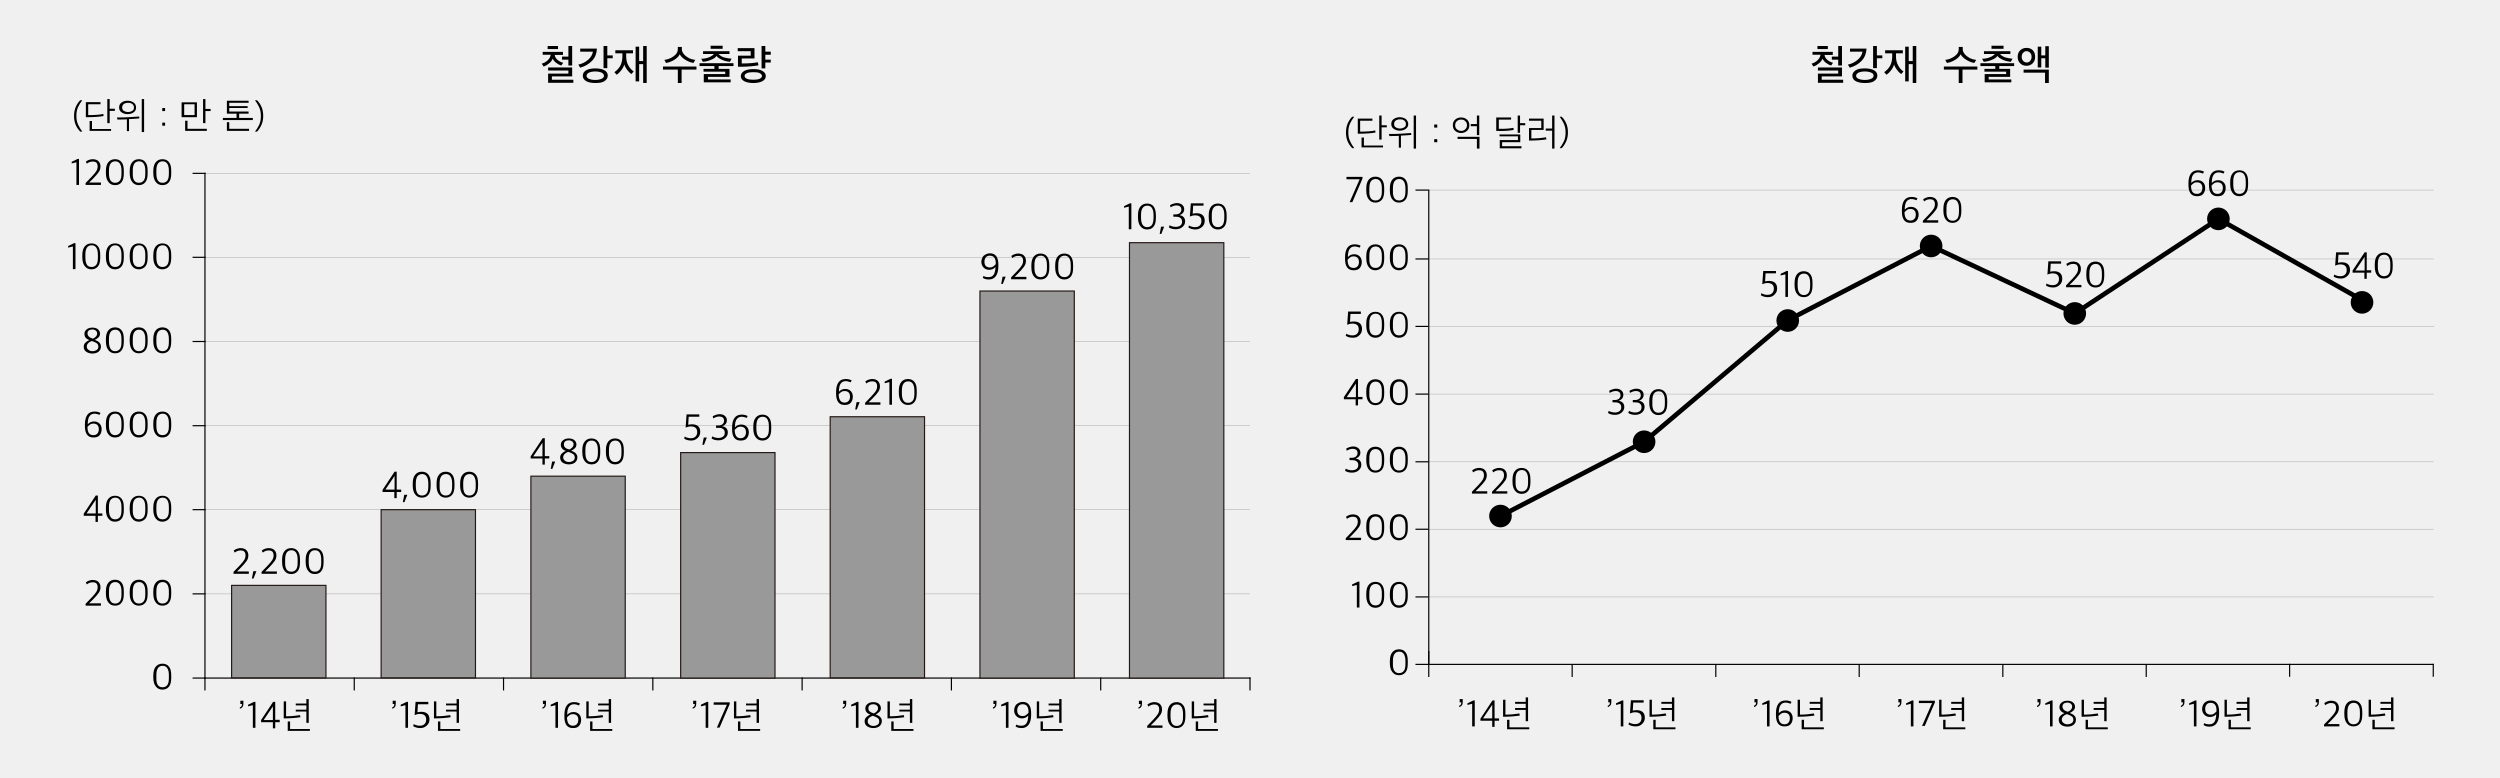 <?xml version="1.0" encoding="utf-8"?>
<!-- Generator: Adobe Illustrator 22.0.1, SVG Export Plug-In . SVG Version: 6.00 Build 0)  -->
<svg version="1.1" xmlns="http://www.w3.org/2000/svg" xmlns:xlink="http://www.w3.org/1999/xlink" x="0px" y="0px"
	 viewBox="0 0 1060 330" style="enable-background:new 0 0 1060 330;" xml:space="preserve">
<style type="text/css">
	.st0{fill:#F0F0F0;}
	.st1{fill:none;stroke:#B4B4B5;stroke-width:0.25;}
	.st2{fill:none;stroke:#000000;stroke-width:0.5;stroke-linecap:square;stroke-miterlimit:10;}
	.st3{fill:#999999;stroke:#231815;stroke-width:0.5;stroke-miterlimit:10;}
	.st4{fill:none;stroke:#000000;stroke-width:0.5;stroke-miterlimit:10;}
	.st5{fill:none;stroke:#000000;stroke-width:2;stroke-linecap:round;stroke-miterlimit:10;}
	.st6{fill:#221F1F;}
	.st7{fill:#1A1A1A;}
	.st8{fill:#FFFFFF;}
	.st9{fill:#737373;}
	.st10{fill:#999999;}
	.st11{fill:#D9D9D9;}
	.st12{opacity:0.4;fill:url(#);}
	.st13{fill:url(#);}
	.st14{fill:#BAB9B6;}
	.st15{fill:#C4C3C0;}
	.st16{fill:#CECDCB;}
	.st17{fill:#D8D7D5;}
	.st18{fill:#E1E1E0;}
	.st19{fill:#EBEBEA;}
	.st20{fill:#F5F5F5;}
	.st21{opacity:0.1;fill-rule:evenodd;clip-rule:evenodd;fill:#1A1A1A;}
	.st22{opacity:0.178;fill-rule:evenodd;clip-rule:evenodd;fill:#1A1A1A;}
	.st23{opacity:0.256;fill-rule:evenodd;clip-rule:evenodd;fill:#1A1A1A;}
	.st24{opacity:0.333;fill-rule:evenodd;clip-rule:evenodd;fill:#1A1A1A;}
	.st25{opacity:0.411;fill-rule:evenodd;clip-rule:evenodd;fill:#1A1A1A;}
	.st26{opacity:0.489;fill-rule:evenodd;clip-rule:evenodd;fill:#1A1A1A;}
	.st27{opacity:0.567;fill-rule:evenodd;clip-rule:evenodd;fill:#1A1A1A;}
	.st28{opacity:0.644;fill-rule:evenodd;clip-rule:evenodd;fill:#1A1A1A;}
	.st29{opacity:0.722;fill-rule:evenodd;clip-rule:evenodd;fill:#1A1A1A;}
	.st30{opacity:0.8;fill-rule:evenodd;clip-rule:evenodd;fill:#1A1A1A;}
	.st31{fill-rule:evenodd;clip-rule:evenodd;fill:#FFFFFF;}
	.st32{fill:#040000;}
	.st33{fill:none;stroke:#FFFFFF;stroke-width:1.417;}
	.st34{opacity:0.9;clip-path:url(#SVGID_3_);fill:url(#);}
	.st35{fill:#FFFFFF;stroke:#666666;stroke-width:0.5;}
	.st36{opacity:0.17;fill:#333333;}
	.st37{fill:#231815;}
	.st38{fill:#999999;stroke:#231815;stroke-width:0.5;}
	.st39{fill:none;stroke:#666666;stroke-width:0.5;stroke-miterlimit:10;}
	.st40{fill:#666666;}
	.st41{fill:none;}
	.st42{fill:none;stroke:#231815;stroke-width:0.5;}
	.st43{fill:none;stroke:#231815;stroke-width:0.5;stroke-linecap:square;}
	.st44{fill:#FFFFFF;stroke:#666666;stroke-width:0.5;stroke-linecap:square;}
	.st45{fill:#FFFFFF;stroke:#231815;stroke-width:0.25;stroke-miterlimit:10;}
	.st46{fill:none;stroke:#231815;stroke-width:0.75;stroke-dasharray:2,2;}
	.st47{fill:#FFFFFF;stroke:#231815;stroke-miterlimit:10;}
	.st48{fill:#B4B4B5;}
	.st49{fill:none;stroke:#B4B4B5;stroke-width:1.5;}
	.st50{fill:none;stroke:#231815;}
	.st51{fill:none;stroke:#231815;stroke-width:0.75;stroke-dasharray:2.5;}
	.st52{fill:none;stroke:#B4B4B5;stroke-width:1.5;stroke-miterlimit:10;}
	.st53{fill:#9E9E9F;}
	.st54{fill:none;stroke:#231815;stroke-miterlimit:10;}
	.st55{opacity:0.25;fill:#333333;}
	.st56{fill:none;stroke:#000000;stroke-miterlimit:10;}
	.st57{fill:#FFFFFF;stroke:#666666;stroke-width:0.5;stroke-miterlimit:10;}
	.st58{fill:#FFFFFF;stroke:#000000;stroke-width:0.5;stroke-miterlimit:10;}
	.st59{fill:#FFFFFF;stroke:#231815;stroke-width:0.5;}
</style>
<g id="레이어_3">
</g>
<g id="_x33_3">
	<rect y="0" class="st0" width="1060" height="330"/>
	<g>
		<g>
			<path d="M34,55.8c-1.8-1.9-2.6-4-2.6-6.5V49c0-2.5,0.9-4.7,2.6-6.5h0.9c-0.7,0.9-1.3,1.8-1.8,2.9s-0.7,2.3-0.7,3.5v0.4
				c0,1.2,0.2,2.4,0.7,3.5c0.5,1.1,1.1,2.1,1.8,3H34z"/>
			<path d="M43.9,49.2c-1.6,0.3-4.1,0.5-7.5,0.5v-6.4h6.2v0.9h-5.2v4.6c1.1,0,2.3,0,3.5-0.1c1.2-0.1,2.2-0.2,2.9-0.4L43.9,49.2z
				 M47.1,55.5H38v-4.2h1v3.4h8.1V55.5z M48.7,47h-2.2v5.2h-1V42h1v4.1h2.2V47z"/>
			<path d="M54.8,55.6h-1v-5c-0.4,0-1.8,0.1-4,0.1l-0.2-0.9c1.8,0,3.4,0,4.7-0.1c1.9-0.1,3.5-0.2,4.7-0.3l0.1,0.8
				c-0.9,0.1-2.3,0.2-4.4,0.3V55.6z M57.7,45.6c0,0.8-0.3,1.5-1,2c-0.7,0.5-1.5,0.8-2.6,0.8c-1,0-1.9-0.3-2.6-0.8
				c-0.7-0.5-1-1.2-1-2c0-0.9,0.3-1.6,1-2.1c0.7-0.5,1.5-0.8,2.6-0.8c1,0,1.9,0.3,2.6,0.8S57.7,44.8,57.7,45.6z M56.8,45.6
				c0-0.6-0.2-1.1-0.7-1.5c-0.5-0.4-1.1-0.5-1.8-0.5c-0.7,0-1.4,0.2-1.8,0.5s-0.7,0.8-0.7,1.5c0,0.6,0.2,1.1,0.7,1.4
				s1.1,0.5,1.8,0.5c0.7,0,1.3-0.2,1.8-0.5S56.8,46.2,56.8,45.6z M61.1,56h-1V42h1V56z"/>
			<path d="M68.8,47.1v-1.3H70v1.3H68.8z M68.8,53.3V52H70v1.3H68.8z"/>
			<path d="M83.5,49.7H77v-6.3h6.5V49.7z M82.5,48.8v-4.6h-4.4v4.6H82.5z M87.8,55.5h-9.3v-4.3h1v3.4h8.2V55.5z M89.3,47.1h-2.2v5.1
				h-1V42h1v4.2h2.2V47.1z"/>
			<path d="M105.5,48.2h-4.1v1.8h5.8v0.9H94.5v-0.9h5.8v-1.8h-4.1v-5.5h9.2v0.9h-8.2V45h7.8v0.8h-7.8v1.5h8.2V48.2z M105.6,55.5
				h-9.4v-3.7h1v2.8h8.4V55.5z"/>
			<path d="M108.1,55.8c0.7-0.9,1.3-1.8,1.8-2.9s0.7-2.3,0.7-3.5V49c0-1.2-0.2-2.4-0.7-3.5c-0.5-1.1-1.1-2.1-1.8-3h0.9
				c1.8,1.9,2.6,4,2.6,6.5v0.3c0,2.5-0.9,4.6-2.6,6.5H108.1z"/>
		</g>
	</g>
	<g>
		<g>
			<path d="M573.3,62.8c-1.8-1.9-2.6-4-2.6-6.5V56c0-2.5,0.9-4.7,2.6-6.5h0.9c-0.7,0.9-1.3,1.8-1.8,2.9c-0.5,1.1-0.7,2.3-0.7,3.5
				v0.4c0,1.2,0.2,2.4,0.7,3.5c0.5,1.1,1.1,2.1,1.8,3H573.3z"/>
			<path d="M583.2,56.2c-1.6,0.3-4.1,0.5-7.5,0.5v-6.4h6.2v0.9h-5.2v4.6c1.1,0,2.3,0,3.5-0.1c1.2-0.1,2.2-0.2,2.9-0.4L583.2,56.2z
				 M586.5,62.5h-9.2v-4.2h1v3.4h8.1V62.5z M588,54h-2.2v5.2h-1V49h1v4.1h2.2V54z"/>
			<path d="M594.1,62.6h-1v-5c-0.4,0-1.8,0.1-4,0.1l-0.2-0.9c1.8,0,3.4,0,4.7-0.1c1.9-0.1,3.5-0.2,4.7-0.3l0.1,0.8
				c-0.9,0.1-2.3,0.2-4.4,0.3V62.6z M597.1,52.6c0,0.8-0.3,1.5-1,2c-0.7,0.5-1.5,0.8-2.6,0.8s-1.9-0.3-2.6-0.8c-0.7-0.5-1-1.2-1-2
				c0-0.9,0.3-1.6,1-2.1s1.5-0.8,2.6-0.8c1,0,1.9,0.3,2.6,0.8C596.7,51.1,597.1,51.8,597.1,52.6z M596.1,52.6c0-0.6-0.2-1.1-0.7-1.5
				s-1.1-0.5-1.8-0.5s-1.4,0.2-1.8,0.5s-0.7,0.8-0.7,1.5c0,0.6,0.2,1.1,0.7,1.4s1.1,0.5,1.8,0.5c0.7,0,1.3-0.2,1.8-0.5
				S596.1,53.2,596.1,52.6z M600.4,63h-1V49h1V63z"/>
			<path d="M608.1,54.1v-1.3h1.3v1.3H608.1z M608.1,60.3V59h1.3v1.3H608.1z"/>
			<path d="M619.5,49.8c1,0,1.8,0.3,2.5,0.9c0.7,0.6,1,1.4,1,2.4s-0.3,1.8-1,2.4c-0.7,0.6-1.5,0.9-2.5,0.9c-1,0-1.8-0.3-2.5-0.9
				c-0.7-0.6-1-1.4-1-2.4s0.3-1.8,1-2.4C617.7,50.1,618.5,49.8,619.5,49.8z M619.5,50.7c-0.7,0-1.3,0.2-1.8,0.7
				c-0.5,0.4-0.7,1-0.7,1.7s0.2,1.3,0.7,1.7c0.5,0.4,1,0.7,1.8,0.7c0.7,0,1.3-0.2,1.8-0.7c0.4-0.4,0.7-1,0.7-1.7s-0.2-1.3-0.7-1.7
				C620.9,50.9,620.3,50.7,619.5,50.7z M627.2,63h-1v-4.1h-8.2V58h9.3V63z M626.2,53.5h-2.6v-0.9h2.6V49h1v8.3h-1V53.5z"/>
			<path d="M641.8,55.1c-2.1,0.4-4.6,0.5-7.4,0.4v-5.7h6.3v0.9h-5.2v3.9c2.4,0.1,4.5-0.1,6.2-0.4L641.8,55.1z M645.1,62.9h-9.2v-3.5
				h7.7v-1.6h-7.8V57h8.8v3.3h-7.7V62h8.2V62.9z M646.7,53.1h-2.2v3.2h-1V49h1v3.2h2.2V53.1z"/>
			<path d="M655.7,59.1c-1.8,0.3-4.3,0.5-7.4,0.5v-5.3h5.2v-3.1h-5.2v-0.9h6.2v4.8h-5.2v3.6c2.4,0,4.5-0.2,6.2-0.5L655.7,59.1z
				 M658.1,55.4h-2.7v-0.9h2.7V49h1v14h-1V55.4z"/>
			<path d="M661.3,62.8c0.7-0.9,1.3-1.8,1.8-2.9c0.5-1.1,0.7-2.3,0.7-3.5V56c0-1.2-0.2-2.4-0.7-3.5c-0.5-1.1-1.1-2.1-1.8-3h0.9
				c1.8,1.9,2.6,4,2.6,6.5v0.3c0,2.5-0.9,4.6-2.6,6.5H661.3z"/>
		</g>
	</g>
	<circle cx="1001.5" cy="128.2" r="4.8"/>
	<g>
		<path d="M230.1,23.2V22h8.6v1.3h-3.5c0.1,0.8,0.5,1.5,1.2,2.1c0.7,0.6,1.5,1,2.4,1.2l-0.8,1.2c-0.7-0.2-1.4-0.6-2.1-1.1
			c-0.7-0.5-1.2-1.1-1.6-1.8c-0.2,0.7-0.7,1.3-1.4,1.9c-0.7,0.6-1.5,1.1-2.4,1.4c-0.1-0.1-0.2-0.3-0.4-0.6c-0.2-0.3-0.3-0.5-0.4-0.6
			c1-0.3,1.9-0.8,2.6-1.5c0.7-0.7,1.1-1.5,1.2-2.3H230.1z M232.2,20.8v-1.3h4.4v1.3H232.2z M243.1,35.1h-10.7v-3.9h8.6v-1.3h-8.6
			v-1.3h10.2v3.8H234v1.4h9.1V35.1z M242.6,27.8H241v-2.5h-2.7V24h2.7v-4.5h1.6V27.8z"/>
		<path d="M246,20.6h7.1c-0.1,2-0.7,3.7-2,5.1c-1.3,1.4-3,2.4-5.1,3l-0.8-1.3c1.5-0.3,2.9-1,4.1-2c1.2-1,1.9-2.2,2.1-3.5H246V20.6z
			 M257.7,32.1c0,0.9-0.5,1.7-1.4,2.3s-2.2,0.8-3.9,0.8c-1.7,0-3-0.3-3.9-0.8c-0.9-0.6-1.4-1.3-1.4-2.3c0-1,0.5-1.7,1.4-2.3
			c0.9-0.5,2.2-0.8,3.9-0.8c1.7,0,3,0.3,3.9,0.8S257.7,31.1,257.7,32.1z M255.1,30.8c-0.7-0.3-1.6-0.5-2.7-0.5c-1.1,0-2,0.2-2.7,0.5
			c-0.6,0.3-1,0.8-1,1.3c0,0.6,0.3,1,1,1.3c0.6,0.3,1.5,0.5,2.7,0.5c1.1,0,2-0.2,2.7-0.5s1-0.8,1-1.3
			C256,31.5,255.7,31.1,255.1,30.8z M259.8,24.7h-2.3v4.2h-1.6v-9.4h1.6v4h2.3V24.7z"/>
		<path d="M268.7,30.3l-1,1.1c-0.6-0.4-1.2-1-1.8-1.8c-0.6-0.8-1-1.5-1.2-2.3c-0.2,0.8-0.6,1.6-1.2,2.4c-0.6,0.8-1.3,1.5-2,2l-1-1.1
			c1-0.7,1.9-1.6,2.5-2.7s0.9-2.5,0.9-4v-1.3h-3v-1.3h7.5v1.3h-2.9v1.3c0,1.5,0.3,2.7,0.9,3.8S267.8,29.7,268.7,30.3z M274.2,35.2
			h-1.5v-8h-1.7v7.3h-1.5V19.8h1.5v6.1h1.7v-6.4h1.5V35.2z"/>
		<path d="M289,35.2h-1.6v-5.7h-6.3v-1.3h14.2v1.3H289V35.2z M294.8,25.4l-0.8,1.3c-1.2-0.2-2.4-0.7-3.5-1.4
			c-1.1-0.7-1.9-1.5-2.3-2.3c-0.3,0.8-1.1,1.6-2.2,2.3c-1.1,0.7-2.3,1.2-3.6,1.4l-0.7-1.3c1.5-0.2,2.8-0.7,4-1.6s1.7-1.8,1.7-2.9v-1
			h1.7v1c0,0.7,0.3,1.4,0.9,2.1c0.6,0.7,1.3,1.2,2.2,1.7C293.1,25.1,294,25.3,294.8,25.4z"/>
		<path d="M309.7,34.9h-11.3v-3.5h9.1v-1h-9.2v-1.2h4.6V28h-6.3v-1.2H311V28h-6.3v1.2h4.6v3.4h-9.1v1.1h9.6V34.9z M310.2,24.9
			l-0.7,1.3c-1.3-0.1-2.5-0.4-3.5-0.9c-1.1-0.5-1.8-1-2.2-1.6c-0.4,0.6-1.1,1.2-2.2,1.6c-1.1,0.5-2.2,0.8-3.6,0.9l-0.7-1.3
			c1.2,0,2.3-0.2,3.3-0.6c1-0.4,1.7-0.9,2.1-1.4h-4.6v-1.2h11.2v1.2h-4.6c0.4,0.5,1.1,1,2.1,1.4C308,24.6,309.1,24.8,310.2,24.9z
			 M306.4,20.7h-5.1v-1.3h5.1V20.7z"/>
		<path d="M321.6,27.7c-0.7,0.1-1.8,0.3-3.1,0.4s-2.6,0.2-3.7,0.2h-1.9v-4.7h5.4v-1.9h-5.5v-1.3h7.1v4.4h-5.4v2.1h0.3
			c2.8,0,5-0.2,6.5-0.5L321.6,27.7z M323.3,30.1c0.9,0.5,1.4,1.2,1.4,2.2c0,0.9-0.5,1.6-1.4,2.1c-0.9,0.5-2.2,0.8-3.9,0.8
			c-1.7,0-3-0.3-3.9-0.8c-0.9-0.5-1.4-1.2-1.4-2.1c0-0.9,0.5-1.6,1.4-2.2c0.9-0.5,2.2-0.8,3.9-0.8C321.1,29.3,322.4,29.5,323.3,30.1
			z M322.1,31c-0.6-0.3-1.5-0.4-2.7-0.4c-1.1,0-2,0.1-2.7,0.4s-1,0.7-1,1.2s0.3,0.9,1,1.2s1.5,0.4,2.7,0.4c1.1,0,2-0.1,2.7-0.4
			c0.6-0.3,1-0.7,1-1.2C323,31.7,322.7,31.3,322.1,31z M326.8,25.2v1.3h-2.3V29h-1.6v-9.5h1.6v2.4h2.3v1.3h-2.3v2.1H326.8z"/>
	</g>
	<g>
		<path d="M768.5,23.2V22h8.6v1.3h-3.5c0.1,0.8,0.5,1.5,1.2,2.1c0.7,0.6,1.5,1,2.4,1.2l-0.8,1.2c-0.7-0.2-1.4-0.6-2.1-1.1
			c-0.7-0.5-1.2-1.1-1.6-1.8c-0.2,0.7-0.7,1.3-1.4,1.9c-0.7,0.6-1.5,1.1-2.4,1.4c-0.1-0.1-0.2-0.3-0.4-0.6c-0.2-0.3-0.3-0.5-0.4-0.6
			c1-0.3,1.9-0.8,2.6-1.5c0.7-0.7,1.1-1.5,1.2-2.3H768.5z M770.6,20.8v-1.3h4.4v1.3H770.6z M781.5,35.1h-10.7v-3.9h8.6v-1.3h-8.6
			v-1.3H781v3.8h-8.6v1.4h9.1V35.1z M781,27.8h-1.6v-2.5h-2.7V24h2.7v-4.5h1.6V27.8z"/>
		<path d="M784.3,20.6h7.1c-0.1,2-0.7,3.7-2,5.1c-1.3,1.4-3,2.4-5.1,3l-0.8-1.3c1.5-0.3,2.9-1,4.1-2c1.2-1,1.9-2.2,2.1-3.5h-5.3
			V20.6z M796,32.1c0,0.9-0.5,1.7-1.4,2.3s-2.2,0.8-3.9,0.8c-1.7,0-3-0.3-3.9-0.8s-1.4-1.3-1.4-2.3c0-1,0.5-1.7,1.4-2.3
			s2.2-0.8,3.9-0.8c1.7,0,3,0.3,3.9,0.8S796,31.1,796,32.1z M793.4,30.8c-0.7-0.3-1.6-0.5-2.7-0.5c-1.1,0-2,0.2-2.7,0.5
			c-0.6,0.3-1,0.8-1,1.3c0,0.6,0.3,1,1,1.3c0.6,0.3,1.5,0.5,2.7,0.5c1.1,0,2-0.2,2.7-0.5s1-0.8,1-1.3
			C794.4,31.5,794.1,31.1,793.4,30.8z M798.1,24.7h-2.3v4.2h-1.6v-9.4h1.6v4h2.3V24.7z"/>
		<path d="M807.1,30.3l-1,1.1c-0.6-0.4-1.2-1-1.8-1.8c-0.6-0.8-1-1.5-1.2-2.3c-0.2,0.8-0.6,1.6-1.2,2.4c-0.6,0.8-1.3,1.5-2,2l-1-1.1
			c1-0.7,1.9-1.6,2.5-2.7s0.9-2.5,0.9-4v-1.3h-3v-1.3h7.5v1.3h-2.9v1.3c0,1.5,0.3,2.7,0.9,3.8S806.1,29.7,807.1,30.3z M812.5,35.2
			H811v-8h-1.7v7.3h-1.5V19.8h1.5v6.1h1.7v-6.4h1.5V35.2z"/>
		<path d="M832.1,35.2h-1.6v-5.7h-6.3v-1.3h14.2v1.3h-6.3V35.2z M837.9,25.4l-0.8,1.3c-1.2-0.2-2.4-0.7-3.5-1.4
			c-1.1-0.7-1.9-1.5-2.3-2.3c-0.3,0.8-1.1,1.6-2.2,2.3c-1.1,0.7-2.3,1.2-3.6,1.4l-0.7-1.3c1.5-0.2,2.8-0.7,4-1.6
			c1.2-0.9,1.7-1.8,1.7-2.9v-1h1.7v1c0,0.7,0.3,1.4,0.9,2.1c0.6,0.7,1.3,1.2,2.2,1.7C836.2,25.1,837.1,25.3,837.9,25.4z"/>
		<path d="M852.8,34.9h-11.3v-3.5h9.1v-1h-9.2v-1.2h4.6V28h-6.3v-1.2H854V28h-6.3v1.2h4.6v3.4h-9.1v1.1h9.6V34.9z M853.3,24.9
			l-0.7,1.3c-1.3-0.1-2.5-0.4-3.5-0.9c-1.1-0.5-1.8-1-2.2-1.6c-0.4,0.6-1.1,1.2-2.2,1.6c-1.1,0.5-2.2,0.8-3.6,0.9l-0.7-1.3
			c1.2,0,2.3-0.2,3.3-0.6c1-0.4,1.7-0.9,2.1-1.4h-4.6v-1.2h11.2v1.2H848c0.4,0.5,1.1,1,2.1,1.4C851.1,24.6,852.2,24.8,853.3,24.9z
			 M849.5,20.7h-5.1v-1.3h5.1V20.7z"/>
		<path d="M862.9,24.1c0,1.1-0.3,2-1,2.7c-0.7,0.7-1.5,1.1-2.7,1.1c-1.1,0-2-0.4-2.7-1.1s-1-1.6-1-2.7c0-1.1,0.3-2,1-2.7
			c0.7-0.7,1.6-1.1,2.7-1.1s2,0.3,2.7,1S862.9,23,862.9,24.1z M861.4,24.1c0-0.7-0.2-1.3-0.6-1.7c-0.4-0.4-0.9-0.7-1.5-0.7
			s-1.1,0.2-1.5,0.7c-0.4,0.4-0.6,1-0.6,1.7c0,0.7,0.2,1.2,0.6,1.7c0.4,0.4,0.9,0.7,1.5,0.7s1.1-0.2,1.5-0.7
			C861.2,25.3,861.4,24.8,861.4,24.1z M868.7,35.2h-1.6v-4.4H858v-1.3h10.7V35.2z M868.7,28.7h-1.5v-4h-1.7v3.9H864v-8.8h1.5v3.7
			h1.7v-3.9h1.5V28.7z"/>
	</g>
	<line class="st1" x1="86.9" y1="73.5" x2="530" y2="73.5"/>
	<line class="st1" x1="605.8" y1="80.6" x2="1031.9" y2="80.6"/>
	<line class="st1" x1="605.8" y1="109.8" x2="1031.9" y2="109.8"/>
	<line class="st1" x1="606" y1="138.4" x2="1032.1" y2="138.4"/>
	<line class="st1" x1="605.8" y1="167.1" x2="1031.9" y2="167.1"/>
	<line class="st1" x1="605.8" y1="195.8" x2="1031.9" y2="195.8"/>
	<line class="st1" x1="605.8" y1="224.4" x2="1031.9" y2="224.4"/>
	<line class="st1" x1="605.8" y1="253.1" x2="1031.9" y2="253.1"/>
	<line class="st1" x1="86.9" y1="109.1" x2="530" y2="109.1"/>
	<line class="st1" x1="86.9" y1="144.8" x2="530" y2="144.8"/>
	<line class="st1" x1="86.9" y1="180.5" x2="530" y2="180.5"/>
	<line class="st1" x1="86.9" y1="216.1" x2="530" y2="216.1"/>
	<line class="st1" x1="86.9" y1="251.8" x2="530" y2="251.8"/>
	<line class="st2" x1="86.9" y1="287.5" x2="530" y2="287.5"/>
	<line class="st2" x1="86.9" y1="287.5" x2="86.9" y2="292.5"/>
	<line class="st2" x1="530" y1="287.5" x2="530" y2="292.5"/>
	<line class="st2" x1="466.7" y1="287.5" x2="466.7" y2="292.5"/>
	<line class="st2" x1="403.4" y1="287.5" x2="403.4" y2="292.5"/>
	<line class="st2" x1="340.1" y1="287.5" x2="340.1" y2="292.5"/>
	<line class="st2" x1="276.8" y1="287.5" x2="276.8" y2="292.5"/>
	<line class="st2" x1="213.5" y1="287.5" x2="213.5" y2="292.5"/>
	<line class="st2" x1="150.2" y1="287.5" x2="150.2" y2="292.5"/>
	<g>
		<path d="M68.9,292.4c-1.2,0-2.1-0.4-2.8-1.3c-0.7-0.8-1.1-2.1-1.1-3.8v-0.9c0-1.8,0.4-3,1.1-3.8s1.6-1.2,2.8-1.2
			c1.1,0,2.1,0.4,2.7,1.2c0.7,0.8,1,2,1,3.8v1c0,1.7-0.3,3-1,3.8C71,292,70,292.4,68.9,292.4z M68.9,291.4c0.9,0,1.5-0.3,2-0.9
			s0.7-1.6,0.7-3v-1.2c0-2.6-0.9-4-2.6-4c-1.8,0-2.7,1.3-2.7,3.9v1.2C66.2,290.1,67.1,291.4,68.9,291.4z"/>
	</g>
	<g>
		<path d="M36.3,256.6V256l2.6-2.7c0.9-0.9,1.5-1.7,1.9-2.3c0.4-0.6,0.6-1.3,0.6-2c0-0.7-0.2-1.3-0.5-1.6c-0.4-0.4-0.9-0.5-1.7-0.5
			c-0.8,0-1.6,0.3-2.4,0.9l-0.4-0.9c1-0.7,2-1,2.9-1c1,0,1.9,0.3,2.4,0.8c0.6,0.6,0.9,1.3,0.9,2.3c0,0.8-0.2,1.6-0.7,2.3
			s-1.2,1.6-2.3,2.7l-1.8,1.8h5v1H36.3z"/>
		<path d="M48.8,256.8c-1.2,0-2.1-0.4-2.8-1.3c-0.7-0.8-1.1-2.1-1.1-3.8v-0.9c0-1.8,0.4-3,1.1-3.8s1.6-1.2,2.8-1.2
			c1.1,0,2.1,0.4,2.7,1.2c0.7,0.8,1,2,1,3.8v1c0,1.7-0.3,3-1,3.8C50.9,256.4,50,256.8,48.8,256.8z M48.8,255.9c0.9,0,1.5-0.3,2-0.9
			s0.7-1.6,0.7-3v-1.2c0-2.6-0.9-4-2.6-4c-1.8,0-2.7,1.3-2.7,3.9v1.2C46.2,254.5,47.1,255.9,48.8,255.9z"/>
		<path d="M58.9,256.8c-1.2,0-2.1-0.4-2.8-1.3c-0.7-0.8-1.1-2.1-1.1-3.8v-0.9c0-1.8,0.4-3,1.1-3.8s1.6-1.2,2.8-1.2
			c1.1,0,2.1,0.4,2.7,1.2c0.7,0.8,1,2,1,3.8v1c0,1.7-0.3,3-1,3.8C60.9,256.4,60,256.8,58.9,256.8z M58.9,255.9c0.9,0,1.5-0.3,2-0.9
			s0.7-1.6,0.7-3v-1.2c0-2.6-0.9-4-2.6-4c-1.8,0-2.7,1.3-2.7,3.9v1.2C56.2,254.5,57.1,255.9,58.9,255.9z"/>
		<path d="M68.9,256.8c-1.2,0-2.1-0.4-2.8-1.3c-0.7-0.8-1.1-2.1-1.1-3.8v-0.9c0-1.8,0.4-3,1.1-3.8s1.6-1.2,2.8-1.2
			c1.1,0,2.1,0.4,2.7,1.2c0.7,0.8,1,2,1,3.8v1c0,1.7-0.3,3-1,3.8C71,256.4,70,256.8,68.9,256.8z M68.9,255.9c0.9,0,1.5-0.3,2-0.9
			s0.7-1.6,0.7-3v-1.2c0-2.6-0.9-4-2.6-4c-1.8,0-2.7,1.3-2.7,3.9v1.2C66.3,254.5,67.1,255.9,68.9,255.9z"/>
	</g>
	<g>
		<path d="M40.5,221.3v-2.6h-5v-0.9l5.1-7.7h0.9v7.6h1.9v1h-1.9v2.6H40.5z M36.7,217.7h3.9v-5.8L36.7,217.7z"/>
		<path d="M48.8,221.2c-1.2,0-2.1-0.4-2.8-1.3c-0.7-0.8-1.1-2.1-1.1-3.8v-0.9c0-1.8,0.4-3,1.1-3.8s1.6-1.2,2.8-1.2
			c1.1,0,2.1,0.4,2.7,1.2c0.7,0.8,1,2,1,3.8v1c0,1.7-0.3,3-1,3.8C50.9,220.7,50,221.2,48.8,221.2z M48.8,220.2c0.9,0,1.5-0.3,2-0.9
			s0.7-1.6,0.7-3V215c0-2.6-0.9-4-2.6-4c-1.8,0-2.7,1.3-2.7,3.9v1.2C46.2,218.9,47.1,220.2,48.8,220.2z"/>
		<path d="M58.9,221.2c-1.2,0-2.1-0.4-2.8-1.3c-0.7-0.8-1.1-2.1-1.1-3.8v-0.9c0-1.8,0.4-3,1.1-3.8s1.6-1.2,2.8-1.2
			c1.1,0,2.1,0.4,2.7,1.2c0.7,0.8,1,2,1,3.8v1c0,1.7-0.3,3-1,3.8C60.9,220.7,60,221.2,58.9,221.2z M58.9,220.2c0.9,0,1.5-0.3,2-0.9
			s0.7-1.6,0.7-3V215c0-2.6-0.9-4-2.6-4c-1.8,0-2.7,1.3-2.7,3.9v1.2C56.2,218.9,57.1,220.2,58.9,220.2z"/>
		<path d="M68.9,221.2c-1.2,0-2.1-0.4-2.8-1.3c-0.7-0.8-1.1-2.1-1.1-3.8v-0.9c0-1.8,0.4-3,1.1-3.8s1.6-1.2,2.8-1.2
			c1.1,0,2.1,0.4,2.7,1.2c0.7,0.8,1,2,1,3.8v1c0,1.7-0.3,3-1,3.8C71,220.7,70,221.2,68.9,221.2z M68.9,220.2c0.9,0,1.5-0.3,2-0.9
			s0.7-1.6,0.7-3V215c0-2.6-0.9-4-2.6-4c-1.8,0-2.7,1.3-2.7,3.9v1.2C66.3,218.9,67.1,220.2,68.9,220.2z"/>
	</g>
	<g>
		<path d="M39.6,185.5c-1.2,0-2.1-0.4-2.7-1.2c-0.6-0.8-0.9-2-0.9-3.6v-0.8c0-1.8,0.4-3.2,1.1-4.1s1.7-1.3,3-1.3
			c1,0,1.8,0.2,2.5,0.6l-0.4,0.8c-0.2-0.1-0.5-0.2-0.9-0.3c-0.4-0.1-0.8-0.2-1.1-0.2c-1,0-1.7,0.3-2.2,1c-0.5,0.6-0.8,1.8-0.8,3.5
			c0.7-0.8,1.6-1.2,2.7-1.2c0.9,0,1.7,0.3,2.3,0.9c0.6,0.6,0.9,1.4,0.9,2.4c0,1-0.3,1.9-0.9,2.6S40.6,185.5,39.6,185.5z M39.6,184.5
			c0.7,0,1.3-0.2,1.7-0.7c0.4-0.4,0.6-1.1,0.6-1.8c0-0.8-0.2-1.4-0.6-1.8c-0.4-0.4-1-0.6-1.7-0.6c-0.5,0-1,0.1-1.4,0.4
			c-0.4,0.3-0.8,0.6-1.1,1v0.1C37.1,183.4,37.9,184.5,39.6,184.5z"/>
		<path d="M48.8,185.5c-1.2,0-2.1-0.4-2.8-1.3c-0.7-0.8-1.1-2.1-1.1-3.8v-0.9c0-1.8,0.4-3,1.1-3.8s1.6-1.2,2.8-1.2
			c1.1,0,2.1,0.4,2.7,1.2c0.7,0.8,1,2,1,3.8v1c0,1.7-0.3,3-1,3.8C50.9,185.1,50,185.5,48.8,185.5z M48.8,184.5c0.9,0,1.5-0.3,2-0.9
			s0.7-1.6,0.7-3v-1.2c0-2.6-0.9-4-2.6-4c-1.8,0-2.7,1.3-2.7,3.9v1.2C46.2,183.2,47.1,184.5,48.8,184.5z"/>
		<path d="M58.9,185.5c-1.2,0-2.1-0.4-2.8-1.3c-0.7-0.8-1.1-2.1-1.1-3.8v-0.9c0-1.8,0.4-3,1.1-3.8s1.6-1.2,2.8-1.2
			c1.1,0,2.1,0.4,2.7,1.2c0.7,0.8,1,2,1,3.8v1c0,1.7-0.3,3-1,3.8C60.9,185.1,60,185.5,58.9,185.5z M58.9,184.5c0.9,0,1.5-0.3,2-0.9
			s0.7-1.6,0.7-3v-1.2c0-2.6-0.9-4-2.6-4c-1.8,0-2.7,1.3-2.7,3.9v1.2C56.2,183.2,57.1,184.5,58.9,184.5z"/>
		<path d="M68.9,185.5c-1.2,0-2.1-0.4-2.8-1.3c-0.7-0.8-1.1-2.1-1.1-3.8v-0.9c0-1.8,0.4-3,1.1-3.8s1.6-1.2,2.8-1.2
			c1.1,0,2.1,0.4,2.7,1.2c0.7,0.8,1,2,1,3.8v1c0,1.7-0.3,3-1,3.8C71,185.1,70,185.5,68.9,185.5z M68.9,184.5c0.9,0,1.5-0.3,2-0.9
			s0.7-1.6,0.7-3v-1.2c0-2.6-0.9-4-2.6-4c-1.8,0-2.7,1.3-2.7,3.9v1.2C66.3,183.2,67.1,184.5,68.9,184.5z"/>
	</g>
	<g>
		<path d="M39.2,149.9c-1.1,0-2-0.3-2.7-0.8c-0.7-0.5-1-1.3-1-2.1c0-0.7,0.2-1.2,0.7-1.7c0.5-0.5,1.1-0.9,1.7-1.1
			c-1.4-0.5-2.1-1.4-2.1-2.6c0-0.8,0.3-1.4,0.9-1.9c0.6-0.5,1.4-0.8,2.4-0.8s1.8,0.2,2.4,0.7c0.6,0.5,0.9,1.1,0.9,1.9
			c0,0.6-0.2,1.1-0.6,1.5c-0.4,0.4-0.9,0.8-1.6,1.1c1.7,0.6,2.6,1.5,2.6,2.8c0,0.9-0.3,1.6-1,2.2C41.2,149.6,40.3,149.9,39.2,149.9z
			 M39.2,148.9c0.7,0,1.3-0.2,1.8-0.5c0.5-0.4,0.7-0.8,0.7-1.4c0-0.6-0.2-1.1-0.6-1.4c-0.4-0.3-1.1-0.7-2.2-1
			c-0.6,0.2-1.1,0.5-1.5,0.9c-0.4,0.4-0.6,0.9-0.6,1.4c0,0.6,0.2,1.1,0.7,1.4C37.9,148.7,38.5,148.9,39.2,148.9z M39.4,143.6
			c1.2-0.6,1.8-1.3,1.8-2.2c0-0.5-0.2-0.9-0.5-1.2c-0.4-0.3-0.9-0.5-1.5-0.5c-0.6,0-1.1,0.1-1.5,0.4s-0.6,0.7-0.6,1.2
			C37.1,142.4,37.8,143.1,39.4,143.6z"/>
		<path d="M48.8,149.8c-1.2,0-2.1-0.4-2.8-1.3c-0.7-0.8-1.1-2.1-1.1-3.8v-0.9c0-1.8,0.4-3,1.1-3.8s1.6-1.2,2.8-1.2
			c1.1,0,2.1,0.4,2.7,1.2c0.7,0.8,1,2,1,3.8v1c0,1.7-0.3,3-1,3.8C50.9,149.4,50,149.8,48.8,149.8z M48.8,148.9c0.9,0,1.5-0.3,2-0.9
			s0.7-1.6,0.7-3v-1.2c0-2.6-0.9-4-2.6-4c-1.8,0-2.7,1.3-2.7,3.9v1.2C46.2,147.5,47.1,148.9,48.8,148.9z"/>
		<path d="M58.9,149.8c-1.2,0-2.1-0.4-2.8-1.3c-0.7-0.8-1.1-2.1-1.1-3.8v-0.9c0-1.8,0.4-3,1.1-3.8s1.6-1.2,2.8-1.2
			c1.1,0,2.1,0.4,2.7,1.2c0.7,0.8,1,2,1,3.8v1c0,1.7-0.3,3-1,3.8C60.9,149.4,60,149.8,58.9,149.8z M58.9,148.9c0.9,0,1.5-0.3,2-0.9
			s0.7-1.6,0.7-3v-1.2c0-2.6-0.9-4-2.6-4c-1.8,0-2.7,1.3-2.7,3.9v1.2C56.2,147.5,57.1,148.9,58.9,148.9z"/>
		<path d="M68.9,149.8c-1.2,0-2.1-0.4-2.8-1.3c-0.7-0.8-1.1-2.1-1.1-3.8v-0.9c0-1.8,0.4-3,1.1-3.8s1.6-1.2,2.8-1.2
			c1.1,0,2.1,0.4,2.7,1.2c0.7,0.8,1,2,1,3.8v1c0,1.7-0.3,3-1,3.8C71,149.4,70,149.8,68.9,149.8z M68.9,148.9c0.9,0,1.5-0.3,2-0.9
			s0.7-1.6,0.7-3v-1.2c0-2.6-0.9-4-2.6-4c-1.8,0-2.7,1.3-2.7,3.9v1.2C66.3,147.5,67.1,148.9,68.9,148.9z"/>
	</g>
	<g>
		<path d="M30.9,114.1v-9.6l-2,0.5v-0.7l2.5-1.2H32v11H30.9z"/>
		<path d="M38.8,114.2c-1.2,0-2.1-0.4-2.8-1.3c-0.7-0.8-1.1-2.1-1.1-3.8v-0.9c0-1.8,0.4-3,1.1-3.8s1.6-1.2,2.8-1.2
			c1.1,0,2.1,0.4,2.7,1.2c0.7,0.8,1,2,1,3.8v1c0,1.7-0.3,3-1,3.8C40.9,113.7,40,114.2,38.8,114.2z M38.8,113.2c0.9,0,1.5-0.3,2-0.9
			s0.7-1.6,0.7-3V108c0-2.6-0.9-4-2.6-4c-1.8,0-2.7,1.3-2.7,3.9v1.2C36.2,111.9,37,113.2,38.8,113.2z"/>
		<path d="M48.8,114.2c-1.2,0-2.1-0.4-2.8-1.3c-0.7-0.8-1.1-2.1-1.1-3.8v-0.9c0-1.8,0.4-3,1.1-3.8s1.6-1.2,2.8-1.2
			c1.1,0,2.1,0.4,2.7,1.2c0.7,0.8,1,2,1,3.8v1c0,1.7-0.3,3-1,3.8C50.9,113.7,50,114.2,48.8,114.2z M48.8,113.2c0.9,0,1.5-0.3,2-0.9
			s0.7-1.6,0.7-3V108c0-2.6-0.9-4-2.6-4c-1.8,0-2.7,1.3-2.7,3.9v1.2C46.2,111.9,47.1,113.2,48.8,113.2z"/>
		<path d="M58.9,114.2c-1.2,0-2.1-0.4-2.8-1.3c-0.7-0.8-1.1-2.1-1.1-3.8v-0.9c0-1.8,0.4-3,1.1-3.8s1.6-1.2,2.8-1.2
			c1.1,0,2.1,0.4,2.7,1.2c0.7,0.8,1,2,1,3.8v1c0,1.7-0.3,3-1,3.8C60.9,113.7,60,114.2,58.9,114.2z M58.9,113.2c0.9,0,1.5-0.3,2-0.9
			s0.7-1.6,0.7-3V108c0-2.6-0.9-4-2.6-4c-1.8,0-2.7,1.3-2.7,3.9v1.2C56.2,111.9,57.1,113.2,58.9,113.2z"/>
		<path d="M68.9,114.2c-1.2,0-2.1-0.4-2.8-1.3c-0.7-0.8-1.1-2.1-1.1-3.8v-0.9c0-1.8,0.4-3,1.1-3.8s1.6-1.2,2.8-1.2
			c1.1,0,2.1,0.4,2.7,1.2c0.7,0.8,1,2,1,3.8v1c0,1.7-0.3,3-1,3.8C71,113.7,70,114.2,68.9,114.2z M68.9,113.2c0.9,0,1.5-0.3,2-0.9
			s0.7-1.6,0.7-3V108c0-2.6-0.9-4-2.6-4c-1.8,0-2.7,1.3-2.7,3.9v1.2C66.3,111.9,67.1,113.2,68.9,113.2z"/>
	</g>
	<g>
		<path d="M32.4,78.4v-9.6l-2,0.5v-0.7l2.5-1.2h0.6v11H32.4z"/>
		<path d="M36.3,78.3v-0.7l2.6-2.7c0.9-0.9,1.5-1.7,1.9-2.3c0.4-0.6,0.6-1.3,0.6-2c0-0.7-0.2-1.3-0.5-1.6c-0.4-0.4-0.9-0.5-1.7-0.5
			c-0.8,0-1.6,0.3-2.4,0.9l-0.4-0.9c1-0.7,2-1,2.9-1c1,0,1.9,0.3,2.4,0.8c0.6,0.6,0.9,1.3,0.9,2.3c0,0.8-0.2,1.6-0.7,2.3
			s-1.2,1.6-2.3,2.7l-1.8,1.8h5v1H36.3z"/>
		<path d="M48.8,78.5c-1.2,0-2.1-0.4-2.8-1.3c-0.7-0.8-1.1-2.1-1.1-3.8v-0.9c0-1.8,0.4-3,1.1-3.8s1.6-1.2,2.8-1.2
			c1.1,0,2.1,0.4,2.7,1.2c0.7,0.8,1,2,1,3.8v1c0,1.7-0.3,3-1,3.8C50.9,78.1,50,78.5,48.8,78.5z M48.8,77.5c0.9,0,1.5-0.3,2-0.9
			s0.7-1.6,0.7-3v-1.2c0-2.6-0.9-4-2.6-4c-1.8,0-2.7,1.3-2.7,3.9v1.2C46.2,76.2,47.1,77.5,48.8,77.5z"/>
		<path d="M58.9,78.5c-1.2,0-2.1-0.4-2.8-1.3c-0.7-0.8-1.1-2.1-1.1-3.8v-0.9c0-1.8,0.4-3,1.1-3.8s1.6-1.2,2.8-1.2
			c1.1,0,2.1,0.4,2.7,1.2c0.7,0.8,1,2,1,3.8v1c0,1.7-0.3,3-1,3.8C60.9,78.1,60,78.5,58.9,78.5z M58.9,77.5c0.9,0,1.5-0.3,2-0.9
			s0.7-1.6,0.7-3v-1.2c0-2.6-0.9-4-2.6-4c-1.8,0-2.7,1.3-2.7,3.9v1.2C56.2,76.2,57.1,77.5,58.9,77.5z"/>
		<path d="M68.9,78.5c-1.2,0-2.1-0.4-2.8-1.3c-0.7-0.8-1.1-2.1-1.1-3.8v-0.9c0-1.8,0.4-3,1.1-3.8s1.6-1.2,2.8-1.2
			c1.1,0,2.1,0.4,2.7,1.2c0.7,0.8,1,2,1,3.8v1c0,1.7-0.3,3-1,3.8C71,78.1,70,78.5,68.9,78.5z M68.9,77.5c0.9,0,1.5-0.3,2-0.9
			s0.7-1.6,0.7-3v-1.2c0-2.6-0.9-4-2.6-4c-1.8,0-2.7,1.3-2.7,3.9v1.2C66.3,76.2,67.1,77.5,68.9,77.5z"/>
	</g>
	<line class="st2" x1="86.9" y1="287.5" x2="86.9" y2="73.5"/>
	<g>
		<g>
			<line class="st2" x1="81.9" y1="287.5" x2="86.9" y2="287.5"/>
			<line class="st2" x1="81.9" y1="251.8" x2="86.9" y2="251.8"/>
			<line class="st2" x1="81.9" y1="216.1" x2="86.9" y2="216.1"/>
			<line class="st2" x1="81.9" y1="180.5" x2="86.9" y2="180.5"/>
			<line class="st2" x1="81.9" y1="144.8" x2="86.9" y2="144.8"/>
			<line class="st2" x1="81.9" y1="109.1" x2="86.9" y2="109.1"/>
			<line class="st2" x1="81.9" y1="73.5" x2="86.9" y2="73.5"/>
		</g>
	</g>
	<g>
		<g>
			<rect x="478.9" y="102.9" class="st3" width="40" height="184.6"/>
		</g>
	</g>
	<g>
		<g>
			<rect x="415.5" y="123.4" class="st3" width="40" height="164.1"/>
		</g>
	</g>
	<g>
		<g>
			<rect x="352" y="176.7" class="st3" width="40" height="110.7"/>
		</g>
	</g>
	<g>
		<g>
			<rect x="288.6" y="191.9" class="st3" width="40" height="95.6"/>
		</g>
	</g>
	<g>
		<g>
			<rect x="225.1" y="201.9" class="st3" width="40" height="85.6"/>
		</g>
	</g>
	<g>
		<g>
			<rect x="161.6" y="216.1" class="st3" width="40" height="71.3"/>
		</g>
	</g>
	<g>
		<g>
			<rect x="98.2" y="248.2" class="st3" width="40" height="39.2"/>
		</g>
	</g>
	<g>
		<path d="M99,243.2v-0.7l2.6-2.7c0.9-0.9,1.5-1.7,1.9-2.3c0.4-0.6,0.6-1.3,0.6-2c0-0.7-0.2-1.3-0.5-1.6c-0.4-0.4-0.9-0.5-1.7-0.5
			c-0.8,0-1.6,0.3-2.4,0.9l-0.4-0.9c1-0.7,2-1,2.9-1c1,0,1.9,0.3,2.4,0.8c0.6,0.6,0.9,1.3,0.9,2.3c0,0.8-0.2,1.6-0.7,2.3
			s-1.2,1.6-2.3,2.7l-1.8,1.8h5v1H99z"/>
		<path d="M106.8,245.3l0.6-3.1h1.3l-1.2,3.1H106.8z"/>
		<path d="M110.9,243.2v-0.7l2.6-2.7c0.9-0.9,1.5-1.7,1.9-2.3c0.4-0.6,0.6-1.3,0.6-2c0-0.7-0.2-1.3-0.5-1.6
			c-0.4-0.4-0.9-0.5-1.7-0.5c-0.8,0-1.6,0.3-2.4,0.9l-0.4-0.9c1-0.7,2-1,2.9-1c1,0,1.9,0.3,2.4,0.8c0.6,0.6,0.9,1.3,0.9,2.3
			c0,0.8-0.2,1.6-0.7,2.3s-1.2,1.6-2.3,2.7l-1.8,1.8h5v1H110.9z"/>
		<path d="M123.5,243.4c-1.2,0-2.1-0.4-2.8-1.3c-0.7-0.8-1.1-2.1-1.1-3.8v-0.9c0-1.8,0.4-3,1.1-3.8s1.6-1.2,2.8-1.2
			c1.1,0,2.1,0.4,2.7,1.2c0.7,0.8,1,2,1,3.8v1c0,1.7-0.3,3-1,3.8C125.5,243,124.6,243.4,123.5,243.4z M123.5,242.4
			c0.9,0,1.5-0.3,2-0.9s0.7-1.6,0.7-3v-1.2c0-2.6-0.9-4-2.6-4c-1.8,0-2.7,1.3-2.7,3.9v1.2C120.8,241.1,121.7,242.4,123.5,242.4z"/>
		<path d="M133.5,243.4c-1.2,0-2.1-0.4-2.8-1.3c-0.7-0.8-1.1-2.1-1.1-3.8v-0.9c0-1.8,0.4-3,1.1-3.8s1.6-1.2,2.8-1.2
			c1.1,0,2.1,0.4,2.7,1.2c0.7,0.8,1,2,1,3.8v1c0,1.7-0.3,3-1,3.8C135.6,243,134.7,243.4,133.5,243.4z M133.5,242.4
			c0.9,0,1.5-0.3,2-0.9s0.7-1.6,0.7-3v-1.2c0-2.6-0.9-4-2.6-4c-1.8,0-2.7,1.3-2.7,3.9v1.2C130.9,241.1,131.7,242.4,133.5,242.4z"/>
	</g>
	<g>
		<path d="M101.9,298.5v-1.4h1.3v1.4c0,0.5-0.1,0.9-0.4,1.3s-0.7,0.6-1.1,0.7v-0.6c0.6-0.1,0.9-0.6,0.9-1.4H101.9z"/>
		<path d="M107.2,308.6V299l-2,0.5v-0.7l2.5-1.2h0.6v11H107.2z"/>
		<path d="M115.7,308.8v-2.6h-5v-0.9l5.1-7.7h0.9v7.6h1.9v1h-1.9v2.6H115.7z M111.8,305.3h3.9v-5.8L111.8,305.3z"/>
		<path d="M127.4,304.1c-1.9,0.3-4.3,0.5-7.1,0.5v-7.2h1v6.3c2.2,0,4.2-0.2,5.9-0.5L127.4,304.1z M131.4,309.9H122v-4h1v3.2h8.4
			V309.9z M125.4,299.1v-0.8h4.5v-1.9h1v10.1h-1v-4.8h-4.5v-0.8h4.5v-1.8H125.4z"/>
	</g>
	<g>
		<path d="M166.5,298.5v-1.4h1.3v1.4c0,0.5-0.1,0.9-0.4,1.3s-0.7,0.6-1.1,0.7v-0.6c0.6-0.1,0.9-0.6,0.9-1.4H166.5z"/>
		<path d="M171.9,308.6V299l-2,0.5v-0.7l2.5-1.2h0.6v11H171.9z"/>
		<path d="M178.2,308.7c-1.2,0-2.2-0.3-3-0.8l0.2-0.9c0.3,0.2,0.7,0.4,1.2,0.5c0.5,0.2,0.9,0.2,1.4,0.2c0.9,0,1.5-0.2,2-0.7
			c0.5-0.5,0.7-1.1,0.7-1.9c0-1.6-0.9-2.4-2.7-2.4c-0.7,0-1.5,0.2-2.2,0.5l0.4-5.6h5.4v1h-4.4l-0.2,3.4c0.5-0.1,1.1-0.2,1.6-0.2
			c2.3,0,3.5,1.1,3.5,3.2c0,1-0.3,1.8-1,2.5C180.2,308.4,179.3,308.7,178.2,308.7z"/>
		<path d="M191.1,304.1c-1.9,0.3-4.3,0.5-7.1,0.5v-7.2h1v6.3c2.2,0,4.2-0.2,5.9-0.5L191.1,304.1z M195.1,309.9h-9.4v-4h1v3.2h8.4
			V309.9z M189.1,299.1v-0.8h4.5v-1.9h1v10.1h-1v-4.8h-4.5v-0.8h4.5v-1.8H189.1z"/>
	</g>
	<g>
		<path d="M230.2,298.5v-1.4h1.3v1.4c0,0.5-0.1,0.9-0.4,1.3s-0.7,0.6-1.1,0.7v-0.6c0.6-0.1,0.9-0.6,0.9-1.4H230.2z"/>
		<path d="M235.5,308.6V299l-2,0.5v-0.7l2.5-1.2h0.6v11H235.5z"/>
		<path d="M242.9,308.7c-1.2,0-2.1-0.4-2.7-1.2c-0.6-0.8-0.9-2-0.9-3.6v-0.8c0-1.8,0.4-3.2,1.1-4.1s1.7-1.3,3-1.3
			c1,0,1.8,0.2,2.5,0.6l-0.4,0.8c-0.2-0.1-0.5-0.2-0.9-0.3c-0.4-0.1-0.8-0.2-1.1-0.2c-1,0-1.7,0.3-2.2,1c-0.5,0.6-0.8,1.8-0.8,3.5
			c0.7-0.8,1.6-1.2,2.7-1.2c0.9,0,1.7,0.3,2.3,0.9c0.6,0.6,0.9,1.4,0.9,2.4c0,1-0.3,1.9-0.9,2.6S244,308.7,242.9,308.7z
			 M242.9,307.7c0.7,0,1.3-0.2,1.7-0.7c0.4-0.4,0.6-1.1,0.6-1.8c0-0.8-0.2-1.4-0.6-1.8c-0.4-0.4-1-0.6-1.7-0.6c-0.5,0-1,0.1-1.4,0.4
			c-0.4,0.3-0.8,0.6-1.1,1v0.1C240.5,306.6,241.3,307.7,242.9,307.7z"/>
		<path d="M255.7,304.1c-1.9,0.3-4.3,0.5-7.1,0.5v-7.2h1v6.3c2.2,0,4.2-0.2,5.9-0.5L255.7,304.1z M259.6,309.9h-9.4v-4h1v3.2h8.4
			V309.9z M253.6,299.1v-0.8h4.5v-1.9h1v10.1h-1v-4.8h-4.5v-0.8h4.5v-1.8H253.6z"/>
	</g>
	<g>
		<path d="M293.9,298.5v-1.4h1.3v1.4c0,0.5-0.1,0.9-0.4,1.3s-0.7,0.6-1.1,0.7v-0.6c0.6-0.1,0.9-0.6,0.9-1.4H293.9z"/>
		<path d="M299.2,308.6V299l-2,0.5v-0.7l2.5-1.2h0.6v11H299.2z"/>
		<path d="M303.9,308.6l4.3-9.8h-5.6v-1h6.8v0.7l-4.3,10H303.9z"/>
		<path d="M318.3,304.1c-1.9,0.3-4.3,0.5-7.1,0.5v-7.2h1v6.3c2.2,0,4.2-0.2,5.9-0.5L318.3,304.1z M322.3,309.9h-9.4v-4h1v3.2h8.4
			V309.9z M316.3,299.1v-0.8h4.5v-1.9h1v10.1h-1v-4.8h-4.5v-0.8h4.5v-1.8H316.3z"/>
	</g>
	<g>
		<path d="M357.5,298.5v-1.4h1.3v1.4c0,0.5-0.1,0.9-0.4,1.3s-0.7,0.6-1.1,0.7v-0.6c0.6-0.1,0.9-0.6,0.9-1.4H357.5z"/>
		<path d="M362.9,308.6V299l-2,0.5v-0.7l2.5-1.2h0.6v11H362.9z"/>
		<path d="M370.3,308.7c-1.1,0-2-0.3-2.7-0.8c-0.7-0.5-1-1.3-1-2.1c0-0.7,0.2-1.2,0.7-1.7c0.5-0.5,1.1-0.9,1.7-1.1
			c-1.4-0.5-2.1-1.4-2.1-2.6c0-0.8,0.3-1.4,0.9-1.9c0.6-0.5,1.4-0.8,2.4-0.8s1.8,0.2,2.4,0.7c0.6,0.5,0.9,1.1,0.9,1.9
			c0,0.6-0.2,1.1-0.6,1.5c-0.4,0.4-0.9,0.8-1.6,1.1c1.7,0.6,2.6,1.5,2.6,2.8c0,0.9-0.3,1.6-1,2.2
			C372.3,308.4,371.4,308.7,370.3,308.7z M370.3,307.8c0.7,0,1.3-0.2,1.8-0.5c0.5-0.4,0.7-0.8,0.7-1.4c0-0.6-0.2-1.1-0.6-1.4
			c-0.4-0.3-1.1-0.7-2.2-1c-0.6,0.2-1.1,0.5-1.5,0.9c-0.4,0.4-0.6,0.9-0.6,1.4c0,0.6,0.2,1.1,0.7,1.4
			C369,307.6,369.6,307.8,370.3,307.8z M370.5,302.5c1.2-0.6,1.8-1.3,1.8-2.2c0-0.5-0.2-0.9-0.5-1.2c-0.4-0.3-0.9-0.5-1.5-0.5
			c-0.6,0-1.1,0.1-1.5,0.4s-0.6,0.7-0.6,1.2C368.1,301.3,368.9,302,370.5,302.5z"/>
		<path d="M383.4,304.1c-1.9,0.3-4.3,0.5-7.1,0.5v-7.2h1v6.3c2.2,0,4.2-0.2,5.9-0.5L383.4,304.1z M387.3,309.9h-9.4v-4h1v3.2h8.4
			V309.9z M381.3,299.1v-0.8h4.5v-1.9h1v10.1h-1v-4.8h-4.5v-0.8h4.5v-1.8H381.3z"/>
	</g>
	<g>
		<path d="M421.2,298.5v-1.4h1.3v1.4c0,0.5-0.1,0.9-0.4,1.3s-0.7,0.6-1.1,0.7v-0.6c0.6-0.1,0.9-0.6,0.9-1.4H421.2z"/>
		<path d="M426.5,308.6V299l-2,0.5v-0.7l2.5-1.2h0.6v11H426.5z"/>
		<path d="M433.6,297.6c1.2,0,2.1,0.4,2.7,1.2c0.6,0.8,0.9,2,0.9,3.5v0.7c0,1.8-0.3,3.2-1,4.2c-0.7,1-1.7,1.5-3,1.5
			c-1.1,0-1.9-0.2-2.6-0.7l0.3-0.8c0.6,0.4,1.4,0.5,2.2,0.5c0.9,0,1.6-0.3,2.1-1c0.5-0.7,0.7-1.8,0.8-3.3c-0.7,0.8-1.6,1.2-2.7,1.2
			c-0.9,0-1.7-0.3-2.3-0.9s-1-1.4-1-2.4c0-1,0.3-1.9,0.9-2.6C431.8,298,432.6,297.6,433.6,297.6z M433.6,298.6
			c-0.7,0-1.3,0.2-1.7,0.7c-0.4,0.5-0.6,1.1-0.6,1.9c0,0.8,0.2,1.4,0.6,1.8s1,0.6,1.7,0.6c0.5,0,1-0.1,1.4-0.4
			c0.4-0.3,0.8-0.6,1.1-1V302C436.1,299.7,435.3,298.6,433.6,298.6z"/>
		<path d="M446.7,304.1c-1.9,0.3-4.3,0.5-7.1,0.5v-7.2h1v6.3c2.2,0,4.2-0.2,5.9-0.5L446.7,304.1z M450.6,309.9h-9.4v-4h1v3.2h8.4
			V309.9z M444.6,299.1v-0.8h4.5v-1.9h1v10.1h-1v-4.8h-4.5v-0.8h4.5v-1.8H444.6z"/>
	</g>
	<g>
		<path d="M482.9,298.5v-1.4h1.3v1.4c0,0.5-0.1,0.9-0.4,1.3s-0.7,0.6-1.1,0.7v-0.6c0.6-0.1,0.9-0.6,0.9-1.4H482.9z"/>
		<path d="M486.4,308.5v-0.7l2.6-2.7c0.9-0.9,1.5-1.7,1.9-2.3c0.4-0.6,0.6-1.3,0.6-2c0-0.7-0.2-1.3-0.5-1.6
			c-0.4-0.4-0.9-0.5-1.7-0.5c-0.8,0-1.6,0.3-2.4,0.9l-0.4-0.9c1-0.7,2-1,2.9-1c1,0,1.9,0.3,2.4,0.8c0.6,0.6,0.9,1.3,0.9,2.3
			c0,0.8-0.2,1.6-0.7,2.3s-1.2,1.6-2.3,2.7l-1.8,1.8h5v1H486.4z"/>
		<path d="M498.9,308.7c-1.2,0-2.1-0.4-2.8-1.3c-0.7-0.8-1.1-2.1-1.1-3.8v-0.9c0-1.8,0.4-3,1.1-3.8s1.6-1.2,2.8-1.2
			c1.1,0,2.1,0.4,2.7,1.2c0.7,0.8,1,2,1,3.8v1c0,1.7-0.3,3-1,3.8C501,308.3,500,308.7,498.9,308.7z M498.9,307.8
			c0.9,0,1.5-0.3,2-0.9s0.7-1.6,0.7-3v-1.2c0-2.6-0.9-4-2.6-4c-1.8,0-2.7,1.3-2.7,3.9v1.2C496.3,306.4,497.1,307.8,498.9,307.8z"/>
		<path d="M512.4,304.1c-1.9,0.3-4.3,0.5-7.1,0.5v-7.2h1v6.3c2.2,0,4.2-0.2,5.9-0.5L512.4,304.1z M516.3,309.9H507v-4h1v3.2h8.4
			V309.9z M510.3,299.1v-0.8h4.5v-1.9h1v10.1h-1v-4.8h-4.5v-0.8h4.5v-1.8H510.3z"/>
	</g>
	<g>
		<path d="M618.9,297.8v-1.4h1.3v1.4c0,0.5-0.1,0.9-0.4,1.3s-0.7,0.6-1.1,0.7v-0.6c0.6-0.1,0.9-0.6,0.9-1.4H618.9z"/>
		<path d="M624.2,308v-9.6l-2,0.5v-0.7l2.5-1.2h0.6v11H624.2z"/>
		<path d="M632.7,308.2v-2.6h-5v-0.9l5.1-7.7h0.9v7.6h1.9v1h-1.9v2.6H632.7z M628.8,304.6h3.9v-5.8L628.8,304.6z"/>
		<path d="M644.4,303.4c-1.9,0.3-4.3,0.5-7.1,0.5v-7.2h1v6.3c2.2,0,4.2-0.2,5.9-0.5L644.4,303.4z M648.4,309.2H639v-4h1v3.2h8.4
			V309.2z M642.4,298.4v-0.8h4.5v-1.9h1v10.1h-1V301h-4.5v-0.8h4.5v-1.8H642.4z"/>
	</g>
	<g>
		<path d="M681.9,297.8v-1.4h1.3v1.4c0,0.5-0.1,0.9-0.4,1.3s-0.7,0.6-1.1,0.7v-0.6c0.6-0.1,0.9-0.6,0.9-1.4H681.9z"/>
		<path d="M687.2,308v-9.6l-2,0.5v-0.7l2.5-1.2h0.6v11H687.2z"/>
		<path d="M693.5,308c-1.2,0-2.2-0.3-3-0.8l0.2-0.9c0.3,0.2,0.7,0.4,1.2,0.5c0.5,0.2,0.9,0.2,1.4,0.2c0.9,0,1.5-0.2,2-0.7
			c0.5-0.5,0.7-1.1,0.7-1.9c0-1.6-0.9-2.4-2.7-2.4c-0.7,0-1.5,0.2-2.2,0.5l0.4-5.6h5.4v1h-4.4l-0.2,3.4c0.5-0.1,1.1-0.2,1.6-0.2
			c2.3,0,3.5,1.1,3.5,3.2c0,1-0.3,1.8-1,2.5C695.6,307.7,694.7,308,693.5,308z"/>
		<path d="M706.5,303.4c-1.9,0.3-4.3,0.5-7.1,0.5v-7.2h1v6.3c2.2,0,4.2-0.2,5.9-0.5L706.5,303.4z M710.4,309.2h-9.4v-4h1v3.2h8.4
			V309.2z M704.4,298.4v-0.8h4.5v-1.9h1v10.1h-1V301h-4.5v-0.8h4.5v-1.8H704.4z"/>
	</g>
	<g>
		<path d="M743.9,297.8v-1.4h1.3v1.4c0,0.5-0.1,0.9-0.4,1.3s-0.7,0.6-1.1,0.7v-0.6c0.6-0.1,0.9-0.6,0.9-1.4H743.9z"/>
		<path d="M749.2,308v-9.6l-2,0.5v-0.7l2.5-1.2h0.6v11H749.2z"/>
		<path d="M756.6,308c-1.2,0-2.1-0.4-2.7-1.2c-0.6-0.8-0.9-2-0.9-3.6v-0.8c0-1.8,0.4-3.2,1.1-4.1s1.7-1.3,3-1.3c1,0,1.8,0.2,2.5,0.6
			l-0.4,0.8c-0.2-0.1-0.5-0.2-0.9-0.3c-0.4-0.1-0.8-0.2-1.1-0.2c-1,0-1.7,0.3-2.2,1c-0.5,0.6-0.8,1.8-0.8,3.5
			c0.7-0.8,1.6-1.2,2.7-1.2c0.9,0,1.7,0.3,2.3,0.9c0.6,0.6,0.9,1.4,0.9,2.4c0,1-0.3,1.9-0.9,2.6S757.6,308,756.6,308z M756.6,307.1
			c0.7,0,1.3-0.2,1.7-0.7c0.4-0.4,0.6-1.1,0.6-1.8c0-0.8-0.2-1.4-0.6-1.8c-0.4-0.4-1-0.6-1.7-0.6c-0.5,0-1,0.1-1.4,0.4
			c-0.4,0.3-0.8,0.6-1.1,1v0.1C754.1,305.9,755,307.1,756.6,307.1z"/>
		<path d="M769.3,303.4c-1.9,0.3-4.3,0.5-7.1,0.5v-7.2h1v6.3c2.2,0,4.2-0.2,5.9-0.5L769.3,303.4z M773.3,309.2h-9.4v-4h1v3.2h8.4
			V309.2z M767.3,298.4v-0.8h4.5v-1.9h1v10.1h-1V301h-4.5v-0.8h4.5v-1.8H767.3z"/>
	</g>
	<g>
		<path d="M804.9,297.8v-1.4h1.3v1.4c0,0.5-0.1,0.9-0.4,1.3s-0.7,0.6-1.1,0.7v-0.6c0.6-0.1,0.9-0.6,0.9-1.4H804.9z"/>
		<path d="M810.2,308v-9.6l-2,0.5v-0.7l2.5-1.2h0.6v11H810.2z"/>
		<path d="M814.9,307.9l4.3-9.8h-5.6v-1h6.8v0.7l-4.3,10H814.9z"/>
		<path d="M829.3,303.4c-1.9,0.3-4.3,0.5-7.1,0.5v-7.2h1v6.3c2.2,0,4.2-0.2,5.9-0.5L829.3,303.4z M833.3,309.2h-9.4v-4h1v3.2h8.4
			V309.2z M827.3,298.4v-0.8h4.5v-1.9h1v10.1h-1V301h-4.5v-0.8h4.5v-1.8H827.3z"/>
	</g>
	<g>
		<path d="M863.9,297.8v-1.4h1.3v1.4c0,0.5-0.1,0.9-0.4,1.3s-0.7,0.6-1.1,0.7v-0.6c0.6-0.1,0.9-0.6,0.9-1.4H863.9z"/>
		<path d="M869.2,308v-9.6l-2,0.5v-0.7l2.5-1.2h0.6v11H869.2z"/>
		<path d="M876.6,308.1c-1.1,0-2-0.3-2.7-0.8c-0.7-0.5-1-1.3-1-2.1c0-0.7,0.2-1.2,0.7-1.7c0.5-0.5,1.1-0.9,1.7-1.1
			c-1.4-0.5-2.1-1.4-2.1-2.6c0-0.8,0.3-1.4,0.9-1.9c0.6-0.5,1.4-0.8,2.4-0.8s1.8,0.2,2.4,0.7c0.6,0.5,0.9,1.1,0.9,1.9
			c0,0.6-0.2,1.1-0.6,1.5c-0.4,0.4-0.9,0.8-1.6,1.1c1.7,0.6,2.6,1.5,2.6,2.8c0,0.9-0.3,1.6-1,2.2
			C878.6,307.8,877.7,308.1,876.6,308.1z M876.6,307.1c0.7,0,1.3-0.2,1.8-0.5c0.5-0.4,0.7-0.8,0.7-1.4c0-0.6-0.2-1.1-0.6-1.4
			c-0.4-0.3-1.1-0.7-2.2-1c-0.6,0.2-1.1,0.5-1.5,0.9c-0.4,0.4-0.6,0.9-0.6,1.4c0,0.6,0.2,1.1,0.7,1.4
			C875.3,306.9,875.9,307.1,876.6,307.1z M876.8,301.8c1.2-0.6,1.8-1.3,1.8-2.2c0-0.5-0.2-0.9-0.5-1.2c-0.4-0.3-0.9-0.5-1.5-0.5
			c-0.6,0-1.1,0.1-1.5,0.4s-0.6,0.7-0.6,1.2C874.5,300.6,875.2,301.4,876.8,301.8z"/>
		<path d="M889.7,303.4c-1.9,0.3-4.3,0.5-7.1,0.5v-7.2h1v6.3c2.2,0,4.2-0.2,5.9-0.5L889.7,303.4z M893.7,309.2h-9.4v-4h1v3.2h8.4
			V309.2z M887.7,298.4v-0.8h4.5v-1.9h1v10.1h-1V301h-4.5v-0.8h4.5v-1.8H887.7z"/>
	</g>
	<g>
		<path d="M924.9,297.8v-1.4h1.3v1.4c0,0.5-0.1,0.9-0.4,1.3s-0.7,0.6-1.1,0.7v-0.6c0.6-0.1,0.9-0.6,0.9-1.4H924.9z"/>
		<path d="M930.2,308v-9.6l-2,0.5v-0.7l2.5-1.2h0.6v11H930.2z"/>
		<path d="M937.3,297c1.2,0,2.1,0.4,2.7,1.2c0.6,0.8,0.9,2,0.9,3.5v0.7c0,1.8-0.3,3.2-1,4.2c-0.7,1-1.7,1.5-3,1.5
			c-1.1,0-1.9-0.2-2.6-0.7l0.3-0.8c0.6,0.4,1.4,0.5,2.2,0.5c0.9,0,1.6-0.3,2.1-1c0.5-0.7,0.7-1.8,0.8-3.3c-0.7,0.8-1.6,1.2-2.7,1.2
			c-0.9,0-1.7-0.3-2.3-0.9s-1-1.4-1-2.4c0-1,0.3-1.9,0.9-2.6C935.4,297.3,936.3,297,937.3,297z M937.3,298c-0.7,0-1.3,0.2-1.7,0.7
			c-0.4,0.5-0.6,1.1-0.6,1.9c0,0.8,0.2,1.4,0.6,1.8s1,0.6,1.7,0.6c0.5,0,1-0.1,1.4-0.4c0.4-0.3,0.8-0.6,1.1-1v-0.3
			C939.8,299.1,939,298,937.3,298z"/>
		<path d="M950.3,303.4c-1.9,0.3-4.3,0.5-7.1,0.5v-7.2h1v6.3c2.2,0,4.2-0.2,5.9-0.5L950.3,303.4z M954.3,309.2h-9.4v-4h1v3.2h8.4
			V309.2z M948.3,298.4v-0.8h4.5v-1.9h1v10.1h-1V301h-4.5v-0.8h4.5v-1.8H948.3z"/>
	</g>
	<g>
		<path d="M981.9,297.8v-1.4h1.3v1.4c0,0.5-0.1,0.9-0.4,1.3s-0.7,0.6-1.1,0.7v-0.6c0.6-0.1,0.9-0.6,0.9-1.4H981.9z"/>
		<path d="M985.4,307.9v-0.7l2.6-2.7c0.9-0.9,1.5-1.7,1.9-2.3c0.4-0.6,0.6-1.3,0.6-2c0-0.7-0.2-1.3-0.5-1.6
			c-0.4-0.4-0.9-0.5-1.7-0.5c-0.8,0-1.6,0.3-2.4,0.9l-0.4-0.9c1-0.7,2-1,2.9-1c1,0,1.9,0.3,2.4,0.8c0.6,0.6,0.9,1.3,0.9,2.3
			c0,0.8-0.2,1.6-0.7,2.3s-1.2,1.6-2.3,2.7l-1.8,1.8h5v1H985.4z"/>
		<path d="M997.9,308c-1.2,0-2.1-0.4-2.8-1.3c-0.7-0.8-1.1-2.1-1.1-3.8V302c0-1.8,0.4-3,1.1-3.8s1.6-1.2,2.8-1.2
			c1.1,0,2.1,0.4,2.7,1.2c0.7,0.8,1,2,1,3.8v1c0,1.7-0.3,3-1,3.8C1000,307.6,999,308,997.9,308z M997.9,307.1c0.9,0,1.5-0.3,2-0.9
			s0.7-1.6,0.7-3v-1.2c0-2.6-0.9-4-2.6-4c-1.8,0-2.7,1.3-2.7,3.9v1.2C995.3,305.8,996.1,307.1,997.9,307.1z"/>
		<path d="M1011.4,303.4c-1.9,0.3-4.3,0.5-7.1,0.5v-7.2h1v6.3c2.2,0,4.2-0.2,5.9-0.5L1011.4,303.4z M1015.3,309.2h-9.4v-4h1v3.2h8.4
			V309.2z M1009.3,298.4v-0.8h4.5v-1.9h1v10.1h-1V301h-4.5v-0.8h4.5v-1.8H1009.3z"/>
	</g>
	<g>
		<path d="M167.2,211.2v-2.6h-5v-0.9l5.1-7.7h0.9v7.6h1.9v1h-1.9v2.6H167.2z M163.4,207.6h3.9v-5.8L163.4,207.6z"/>
		<path d="M170.8,212.9l0.6-3.1h1.3l-1.2,3.1H170.8z"/>
		<path d="M178.9,211c-1.2,0-2.1-0.4-2.8-1.3c-0.7-0.8-1.1-2.1-1.1-3.8V205c0-1.8,0.4-3,1.1-3.8s1.6-1.2,2.8-1.2
			c1.1,0,2.1,0.4,2.7,1.2c0.7,0.8,1,2,1,3.8v1c0,1.7-0.3,3-1,3.8C181,210.6,180.1,211,178.9,211z M178.9,210.1c0.9,0,1.5-0.3,2-0.9
			s0.7-1.6,0.7-3v-1.2c0-2.6-0.9-4-2.6-4c-1.8,0-2.7,1.3-2.7,3.9v1.2C176.3,208.8,177.2,210.1,178.9,210.1z"/>
		<path d="M189,211c-1.2,0-2.1-0.4-2.8-1.3c-0.7-0.8-1.1-2.1-1.1-3.8V205c0-1.8,0.4-3,1.1-3.8s1.6-1.2,2.8-1.2
			c1.1,0,2.1,0.4,2.7,1.2c0.7,0.8,1,2,1,3.8v1c0,1.7-0.3,3-1,3.8C191,210.6,190.1,211,189,211z M189,210.1c0.9,0,1.5-0.3,2-0.9
			s0.7-1.6,0.7-3v-1.2c0-2.6-0.9-4-2.6-4c-1.8,0-2.7,1.3-2.7,3.9v1.2C186.3,208.8,187.2,210.1,189,210.1z"/>
		<path d="M199,211c-1.2,0-2.1-0.4-2.8-1.3c-0.7-0.8-1.1-2.1-1.1-3.8V205c0-1.8,0.4-3,1.1-3.8s1.6-1.2,2.8-1.2
			c1.1,0,2.1,0.4,2.7,1.2c0.7,0.8,1,2,1,3.8v1c0,1.7-0.3,3-1,3.8C201.1,210.6,200.2,211,199,211z M199,210.1c0.9,0,1.5-0.3,2-0.9
			s0.7-1.6,0.7-3v-1.2c0-2.6-0.9-4-2.6-4c-1.8,0-2.7,1.3-2.7,3.9v1.2C196.4,208.8,197.2,210.1,199,210.1z"/>
	</g>
	<g>
		<path d="M230,197v-2.6h-5v-0.9l5.1-7.7h0.9v7.6h1.9v1H231v2.6H230z M226.1,193.5h3.9v-5.8L226.1,193.5z"/>
		<path d="M233.5,198.8l0.6-3.1h1.3l-1.2,3.1H233.5z"/>
		<path d="M241.2,196.9c-1.1,0-2-0.3-2.7-0.8c-0.7-0.5-1-1.3-1-2.1c0-0.7,0.2-1.2,0.7-1.7c0.5-0.5,1.1-0.9,1.7-1.1
			c-1.4-0.5-2.1-1.4-2.1-2.6c0-0.8,0.3-1.4,0.9-1.9c0.6-0.5,1.4-0.8,2.4-0.8s1.8,0.2,2.4,0.7c0.6,0.5,0.9,1.1,0.9,1.9
			c0,0.6-0.2,1.1-0.6,1.5c-0.4,0.4-0.9,0.8-1.6,1.1c1.7,0.6,2.6,1.5,2.6,2.8c0,0.9-0.3,1.6-1,2.2
			C243.2,196.6,242.3,196.9,241.2,196.9z M241.2,195.9c0.7,0,1.3-0.2,1.8-0.5c0.5-0.4,0.7-0.8,0.7-1.4c0-0.6-0.2-1.1-0.6-1.4
			c-0.4-0.3-1.1-0.7-2.2-1c-0.6,0.2-1.1,0.5-1.5,0.9c-0.4,0.4-0.6,0.9-0.6,1.4c0,0.6,0.2,1.1,0.7,1.4
			C239.9,195.7,240.5,195.9,241.2,195.9z M241.4,190.6c1.2-0.6,1.8-1.3,1.8-2.2c0-0.5-0.2-0.9-0.5-1.2c-0.4-0.3-0.9-0.5-1.5-0.5
			c-0.6,0-1.1,0.1-1.5,0.4s-0.6,0.7-0.6,1.2C239,189.5,239.8,190.2,241.4,190.6z"/>
		<path d="M250.8,196.9c-1.2,0-2.1-0.4-2.8-1.3c-0.7-0.8-1.1-2.1-1.1-3.8v-0.9c0-1.8,0.4-3,1.1-3.8s1.6-1.2,2.8-1.2
			c1.1,0,2.1,0.4,2.7,1.2c0.7,0.8,1,2,1,3.8v1c0,1.7-0.3,3-1,3.8C252.9,196.5,252,196.9,250.8,196.9z M250.8,195.9
			c0.9,0,1.5-0.3,2-0.9s0.7-1.6,0.7-3v-1.2c0-2.6-0.9-4-2.6-4c-1.8,0-2.7,1.3-2.7,3.9v1.2C248.2,194.6,249,195.9,250.8,195.9z"/>
		<path d="M260.8,196.9c-1.2,0-2.1-0.4-2.8-1.3c-0.7-0.8-1.1-2.1-1.1-3.8v-0.9c0-1.8,0.4-3,1.1-3.8s1.6-1.2,2.8-1.2
			c1.1,0,2.1,0.4,2.7,1.2c0.7,0.8,1,2,1,3.8v1c0,1.7-0.3,3-1,3.8C262.9,196.5,262,196.9,260.8,196.9z M260.8,195.9
			c0.9,0,1.5-0.3,2-0.9s0.7-1.6,0.7-3v-1.2c0-2.6-0.9-4-2.6-4c-1.8,0-2.7,1.3-2.7,3.9v1.2C258.2,194.6,259.1,195.9,260.8,195.9z"/>
	</g>
	<g>
		<path d="M293.1,186.8c-1.2,0-2.2-0.3-3-0.8l0.2-0.9c0.3,0.2,0.7,0.4,1.2,0.5c0.5,0.2,0.9,0.2,1.4,0.2c0.9,0,1.5-0.2,2-0.7
			c0.5-0.5,0.7-1.1,0.7-1.9c0-1.6-0.9-2.4-2.7-2.4c-0.7,0-1.5,0.2-2.2,0.5l0.4-5.6h5.4v1H292l-0.2,3.4c0.5-0.1,1.1-0.2,1.6-0.2
			c2.3,0,3.5,1.1,3.5,3.2c0,1-0.3,1.8-1,2.5C295.1,186.4,294.2,186.8,293.1,186.8z"/>
		<path d="M297.8,188.6l0.6-3.1h1.3l-1.2,3.1H297.8z"/>
		<path d="M304.6,186.7c-1.2,0-2.2-0.3-2.9-0.8l0.3-0.9c0.3,0.2,0.7,0.4,1.2,0.5c0.5,0.1,0.9,0.2,1.3,0.2c0.9,0,1.6-0.2,2.1-0.6
			c0.5-0.4,0.7-0.9,0.7-1.6s-0.2-1.2-0.7-1.6c-0.5-0.4-1.2-0.5-2-0.5h-1v-1h1c0.7,0,1.3-0.2,1.7-0.5c0.4-0.4,0.7-0.8,0.7-1.5
			c0-1.2-0.7-1.8-2.2-1.8c-0.7,0-1.5,0.3-2.4,0.8l-0.2-0.9c0.3-0.2,0.7-0.4,1.3-0.6c0.6-0.2,1.1-0.3,1.5-0.3c1,0,1.7,0.2,2.3,0.7
			c0.6,0.5,0.9,1.1,0.9,1.9c0,1.2-0.7,2.1-2,2.5c1.6,0.3,2.4,1.2,2.4,2.7c0,0.9-0.4,1.7-1.1,2.3
			C306.7,186.4,305.8,186.7,304.6,186.7z"/>
		<path d="M314,186.8c-1.2,0-2.1-0.4-2.7-1.2c-0.6-0.8-0.9-2-0.9-3.6v-0.8c0-1.8,0.4-3.2,1.1-4.1s1.7-1.3,3-1.3c1,0,1.8,0.2,2.5,0.6
			l-0.4,0.8c-0.2-0.1-0.5-0.2-0.9-0.3c-0.4-0.1-0.8-0.2-1.1-0.2c-1,0-1.7,0.3-2.2,1c-0.5,0.6-0.8,1.8-0.8,3.5
			c0.7-0.8,1.6-1.2,2.7-1.2c0.9,0,1.7,0.3,2.3,0.9c0.6,0.6,0.9,1.4,0.9,2.4c0,1-0.3,1.9-0.9,2.6S315.1,186.8,314,186.8z M314,185.8
			c0.7,0,1.3-0.2,1.7-0.7c0.4-0.4,0.6-1.1,0.6-1.8c0-0.8-0.2-1.4-0.6-1.8c-0.4-0.4-1-0.6-1.7-0.6c-0.5,0-1,0.1-1.4,0.4
			c-0.4,0.3-0.8,0.6-1.1,1v0.1C311.6,184.7,312.4,185.8,314,185.8z"/>
		<path d="M323.3,186.8c-1.2,0-2.1-0.4-2.8-1.3c-0.7-0.8-1.1-2.1-1.1-3.8v-0.9c0-1.8,0.4-3,1.1-3.8s1.6-1.2,2.8-1.2
			c1.1,0,2.1,0.4,2.7,1.2c0.7,0.8,1,2,1,3.8v1c0,1.7-0.3,3-1,3.8C325.4,186.3,324.5,186.8,323.3,186.8z M323.3,185.8
			c0.9,0,1.5-0.3,2-0.9s0.7-1.6,0.7-3v-1.2c0-2.6-0.9-4-2.6-4c-1.8,0-2.7,1.3-2.7,3.9v1.2C320.7,184.5,321.6,185.8,323.3,185.8z"/>
	</g>
	<g>
		<path d="M358.1,171.7c-1.2,0-2.1-0.4-2.7-1.2c-0.6-0.8-0.9-2-0.9-3.6v-0.8c0-1.8,0.4-3.2,1.1-4.1s1.7-1.3,3-1.3
			c1,0,1.8,0.2,2.5,0.6l-0.4,0.8c-0.2-0.1-0.5-0.2-0.9-0.3c-0.4-0.1-0.8-0.2-1.1-0.2c-1,0-1.7,0.3-2.2,1c-0.5,0.6-0.8,1.8-0.8,3.5
			c0.7-0.8,1.6-1.2,2.7-1.2c0.9,0,1.7,0.3,2.3,0.9c0.6,0.6,0.9,1.4,0.9,2.4c0,1-0.3,1.9-0.9,2.6S359.1,171.7,358.1,171.7z
			 M358.1,170.7c0.7,0,1.3-0.2,1.7-0.7c0.4-0.4,0.6-1.1,0.6-1.8c0-0.8-0.2-1.4-0.6-1.8c-0.4-0.4-1-0.6-1.7-0.6c-0.5,0-1,0.1-1.4,0.4
			c-0.4,0.3-0.8,0.6-1.1,1v0.1C355.7,169.6,356.5,170.7,358.1,170.7z"/>
		<path d="M362.6,173.6l0.6-3.1h1.3l-1.2,3.1H362.6z"/>
		<path d="M366.8,171.5v-0.7l2.6-2.7c0.9-0.9,1.5-1.7,1.9-2.3c0.4-0.6,0.6-1.3,0.6-2c0-0.7-0.2-1.3-0.5-1.6
			c-0.4-0.4-0.9-0.5-1.7-0.5c-0.8,0-1.6,0.3-2.4,0.9l-0.4-0.9c1-0.7,2-1,2.9-1c1,0,1.9,0.3,2.4,0.8c0.6,0.6,0.9,1.3,0.9,2.3
			c0,0.8-0.2,1.6-0.7,2.3s-1.2,1.6-2.3,2.7l-1.8,1.8h5v1H366.8z"/>
		<path d="M377.1,171.6V162l-2,0.5v-0.7l2.5-1.2h0.6v11H377.1z"/>
		<path d="M385,171.7c-1.2,0-2.1-0.4-2.8-1.3c-0.7-0.8-1.1-2.1-1.1-3.8v-0.9c0-1.8,0.4-3,1.1-3.8s1.6-1.2,2.8-1.2
			c1.1,0,2.1,0.4,2.7,1.2c0.7,0.8,1,2,1,3.8v1c0,1.7-0.3,3-1,3.8C387.1,171.3,386.2,171.7,385,171.7z M385,170.8
			c0.9,0,1.5-0.3,2-0.9s0.7-1.6,0.7-3v-1.2c0-2.6-0.9-4-2.6-4c-1.8,0-2.7,1.3-2.7,3.9v1.2C382.4,169.4,383.2,170.8,385,170.8z"/>
	</g>
	<g>
		<path d="M419.7,107.4c1.2,0,2.1,0.4,2.7,1.2c0.6,0.8,0.9,2,0.9,3.5v0.7c0,1.8-0.3,3.2-1,4.2c-0.7,1-1.7,1.5-3,1.5
			c-1.1,0-1.9-0.2-2.6-0.7l0.3-0.8c0.6,0.4,1.4,0.5,2.2,0.5c0.9,0,1.6-0.3,2.1-1c0.5-0.7,0.7-1.8,0.8-3.3c-0.7,0.8-1.6,1.2-2.7,1.2
			c-0.9,0-1.7-0.3-2.3-0.9s-1-1.4-1-2.4c0-1,0.3-1.9,0.9-2.6C417.9,107.8,418.7,107.4,419.7,107.4z M419.7,108.4
			c-0.7,0-1.3,0.2-1.7,0.7c-0.4,0.5-0.6,1.1-0.6,1.9c0,0.8,0.2,1.4,0.6,1.8s1,0.6,1.7,0.6c0.5,0,1-0.1,1.4-0.4
			c0.4-0.3,0.8-0.6,1.1-1v-0.3C422.2,109.5,421.4,108.4,419.7,108.4z"/>
		<path d="M424.5,120.4l0.6-3.1h1.3l-1.2,3.1H424.5z"/>
		<path d="M428.7,118.3v-0.7l2.6-2.7c0.9-0.9,1.5-1.7,1.9-2.3c0.4-0.6,0.6-1.3,0.6-2c0-0.7-0.2-1.3-0.5-1.6
			c-0.4-0.4-0.9-0.5-1.7-0.5c-0.8,0-1.6,0.3-2.4,0.9l-0.4-0.9c1-0.7,2-1,2.9-1c1,0,1.9,0.3,2.4,0.8c0.6,0.6,0.9,1.3,0.9,2.3
			c0,0.8-0.2,1.6-0.7,2.3s-1.2,1.6-2.3,2.7l-1.8,1.8h5v1H428.7z"/>
		<path d="M441.2,118.5c-1.2,0-2.1-0.4-2.8-1.3c-0.7-0.8-1.1-2.1-1.1-3.8v-0.9c0-1.8,0.4-3,1.1-3.8s1.6-1.2,2.8-1.2
			c1.1,0,2.1,0.4,2.7,1.2c0.7,0.8,1,2,1,3.8v1c0,1.7-0.3,3-1,3.8C443.3,118.1,442.4,118.5,441.2,118.5z M441.2,117.5
			c0.9,0,1.5-0.3,2-0.9s0.7-1.6,0.7-3v-1.2c0-2.6-0.9-4-2.6-4c-1.8,0-2.7,1.3-2.7,3.9v1.2C438.6,116.2,439.5,117.5,441.2,117.5z"/>
		<path d="M451.3,118.5c-1.2,0-2.1-0.4-2.8-1.3c-0.7-0.8-1.1-2.1-1.1-3.8v-0.9c0-1.8,0.4-3,1.1-3.8s1.6-1.2,2.8-1.2
			c1.1,0,2.1,0.4,2.7,1.2c0.7,0.8,1,2,1,3.8v1c0,1.7-0.3,3-1,3.8C453.3,118.1,452.4,118.5,451.3,118.5z M451.3,117.5
			c0.9,0,1.5-0.3,2-0.9s0.7-1.6,0.7-3v-1.2c0-2.6-0.9-4-2.6-4c-1.8,0-2.7,1.3-2.7,3.9v1.2C448.6,116.2,449.5,117.5,451.3,117.5z"/>
	</g>
	<g>
		<path d="M478.6,97.2v-9.6l-2,0.5v-0.7l2.5-1.2h0.6v11H478.6z"/>
		<path d="M486.4,97.3c-1.2,0-2.1-0.4-2.8-1.3c-0.7-0.8-1.1-2.1-1.1-3.8v-0.9c0-1.8,0.4-3,1.1-3.8c0.7-0.8,1.6-1.2,2.8-1.2
			c1.1,0,2.1,0.4,2.7,1.2s1,2,1,3.8v1c0,1.7-0.3,3-1,3.8C488.5,96.9,487.6,97.3,486.4,97.3z M486.4,96.3c0.9,0,1.5-0.3,2-0.9
			c0.4-0.6,0.7-1.6,0.7-3v-1.2c0-2.6-0.9-4-2.6-4c-1.8,0-2.7,1.3-2.7,3.9v1.2C483.8,95,484.7,96.3,486.4,96.3z"/>
		<path d="M491.7,99.2l0.6-3.1h1.3l-1.2,3.1H491.7z"/>
		<path d="M498.5,97.2c-1.2,0-2.2-0.3-2.9-0.8l0.3-0.9c0.3,0.2,0.7,0.4,1.2,0.5c0.5,0.1,0.9,0.2,1.3,0.2c0.9,0,1.6-0.2,2.1-0.6
			c0.5-0.4,0.7-0.9,0.7-1.6s-0.2-1.2-0.7-1.6c-0.5-0.4-1.2-0.5-2-0.5h-1v-1h1c0.7,0,1.3-0.2,1.7-0.5c0.4-0.4,0.7-0.8,0.7-1.5
			c0-1.2-0.7-1.8-2.2-1.8c-0.7,0-1.5,0.3-2.4,0.8l-0.2-0.9c0.3-0.2,0.7-0.4,1.3-0.6c0.6-0.2,1.1-0.3,1.5-0.3c1,0,1.7,0.2,2.3,0.7
			c0.6,0.5,0.9,1.1,0.9,1.9c0,1.2-0.7,2.1-2,2.5c1.6,0.3,2.4,1.2,2.4,2.7c0,0.9-0.4,1.7-1.1,2.3C500.6,96.9,499.7,97.2,498.5,97.2z"
			/>
		<path d="M506.9,97.3c-1.2,0-2.2-0.3-3-0.8l0.2-0.9c0.3,0.2,0.7,0.4,1.2,0.5c0.5,0.2,0.9,0.2,1.4,0.2c0.9,0,1.5-0.2,2-0.7
			s0.7-1.1,0.7-1.9c0-1.6-0.9-2.4-2.7-2.4c-0.7,0-1.5,0.2-2.2,0.5l0.4-5.6h5.4v1h-4.4l-0.2,3.4c0.5-0.1,1.1-0.2,1.6-0.2
			c2.3,0,3.5,1.1,3.5,3.2c0,1-0.3,1.8-1,2.5C508.9,96.9,508,97.3,506.9,97.3z"/>
		<path d="M516.4,97.3c-1.2,0-2.1-0.4-2.8-1.3c-0.7-0.8-1.1-2.1-1.1-3.8v-0.9c0-1.8,0.4-3,1.1-3.8c0.7-0.8,1.6-1.2,2.8-1.2
			c1.1,0,2.1,0.4,2.7,1.2s1,2,1,3.8v1c0,1.7-0.3,3-1,3.8C518.4,96.9,517.5,97.3,516.4,97.3z M516.4,96.3c0.9,0,1.5-0.3,2-0.9
			c0.4-0.6,0.7-1.6,0.7-3v-1.2c0-2.6-0.9-4-2.6-4c-1.8,0-2.7,1.3-2.7,3.9v1.2C513.7,95,514.6,96.3,516.4,96.3z"/>
	</g>
	<line class="st4" x1="605.8" y1="281.7" x2="1031.9" y2="281.7"/>
	<line class="st4" x1="605.8" y1="281.7" x2="605.8" y2="276"/>
	<line class="st2" x1="666.6" y1="281.8" x2="666.6" y2="286.8"/>
	<line class="st2" x1="605.8" y1="281.8" x2="605.8" y2="286.8"/>
	<line class="st2" x1="727.5" y1="281.8" x2="727.5" y2="286.8"/>
	<line class="st2" x1="788.3" y1="281.8" x2="788.3" y2="286.8"/>
	<line class="st2" x1="849.2" y1="281.8" x2="849.2" y2="286.8"/>
	<line class="st2" x1="910" y1="281.8" x2="910" y2="286.8"/>
	<line class="st2" x1="970.8" y1="281.7" x2="970.8" y2="286.7"/>
	<line class="st2" x1="1031.7" y1="281.7" x2="1031.7" y2="286.7"/>
	<g>
		<path d="M593.2,286.3c-1.2,0-2.1-0.4-2.8-1.3c-0.7-0.8-1.1-2.1-1.1-3.8v-0.9c0-1.8,0.4-3,1.1-3.8s1.6-1.2,2.8-1.2
			c1.1,0,2.1,0.4,2.7,1.2c0.7,0.8,1,2,1,3.8v1c0,1.7-0.3,3-1,3.8C595.2,285.9,594.3,286.3,593.2,286.3z M593.2,285.4
			c0.9,0,1.5-0.3,2-0.9s0.7-1.6,0.7-3v-1.2c0-2.6-0.9-4-2.6-4c-1.8,0-2.7,1.3-2.7,3.9v1.2C590.5,284,591.4,285.4,593.2,285.4z"/>
	</g>
	<g>
		<path d="M575.3,257.6V248l-2,0.5v-0.7l2.5-1.2h0.6v11H575.3z"/>
		<path d="M583.2,257.7c-1.2,0-2.1-0.4-2.8-1.3c-0.7-0.8-1.1-2.1-1.1-3.8v-0.9c0-1.8,0.4-3,1.1-3.8s1.6-1.2,2.8-1.2
			c1.1,0,2.1,0.4,2.7,1.2c0.7,0.8,1,2,1,3.8v1c0,1.7-0.3,3-1,3.8C585.2,257.3,584.3,257.7,583.2,257.7z M583.2,256.7
			c0.9,0,1.5-0.3,2-0.9c0.4-0.6,0.7-1.6,0.7-3v-1.2c0-2.6-0.9-4-2.6-4c-1.8,0-2.7,1.3-2.7,3.9v1.2
			C580.5,255.4,581.4,256.7,583.2,256.7z"/>
		<path d="M593.2,257.7c-1.2,0-2.1-0.4-2.8-1.3c-0.7-0.8-1.1-2.1-1.1-3.8v-0.9c0-1.8,0.4-3,1.1-3.8s1.6-1.2,2.8-1.2
			c1.1,0,2.1,0.4,2.7,1.2c0.7,0.8,1,2,1,3.8v1c0,1.7-0.3,3-1,3.8C595.2,257.3,594.3,257.7,593.2,257.7z M593.2,256.7
			c0.9,0,1.5-0.3,2-0.9c0.4-0.6,0.7-1.6,0.7-3v-1.2c0-2.6-0.9-4-2.6-4c-1.8,0-2.7,1.3-2.7,3.9v1.2
			C590.5,255.4,591.4,256.7,593.2,256.7z"/>
	</g>
	<g>
		<path d="M570.6,228.9v-0.7l2.6-2.7c0.9-0.9,1.5-1.7,1.9-2.3c0.4-0.6,0.6-1.3,0.6-2c0-0.7-0.2-1.3-0.5-1.6
			c-0.4-0.4-0.9-0.5-1.7-0.5c-0.8,0-1.6,0.3-2.4,0.9l-0.4-0.9c1-0.7,2-1,2.9-1c1,0,1.9,0.3,2.4,0.8c0.6,0.6,0.9,1.3,0.9,2.3
			c0,0.8-0.2,1.6-0.7,2.3s-1.2,1.6-2.3,2.7l-1.8,1.8h5v1H570.6z"/>
		<path d="M583.2,229.1c-1.2,0-2.1-0.4-2.8-1.3c-0.7-0.8-1.1-2.1-1.1-3.8V223c0-1.8,0.4-3,1.1-3.8s1.6-1.2,2.8-1.2
			c1.1,0,2.1,0.4,2.7,1.2c0.7,0.8,1,2,1,3.8v1c0,1.7-0.3,3-1,3.8C585.2,228.6,584.3,229.1,583.2,229.1z M583.2,228.1
			c0.9,0,1.5-0.3,2-0.9s0.7-1.6,0.7-3v-1.2c0-2.6-0.9-4-2.6-4c-1.8,0-2.7,1.3-2.7,3.9v1.2C580.5,226.8,581.4,228.1,583.2,228.1z"/>
		<path d="M593.2,229.1c-1.2,0-2.1-0.4-2.8-1.3c-0.7-0.8-1.1-2.1-1.1-3.8V223c0-1.8,0.4-3,1.1-3.8s1.6-1.2,2.8-1.2
			c1.1,0,2.1,0.4,2.7,1.2c0.7,0.8,1,2,1,3.8v1c0,1.7-0.3,3-1,3.8C595.2,228.6,594.3,229.1,593.2,229.1z M593.2,228.1
			c0.9,0,1.5-0.3,2-0.9s0.7-1.6,0.7-3v-1.2c0-2.6-0.9-4-2.6-4c-1.8,0-2.7,1.3-2.7,3.9v1.2C590.5,226.8,591.4,228.1,593.2,228.1z"/>
	</g>
	<g>
		<path d="M624.1,209.2v-0.7l2.6-2.7c0.9-0.9,1.5-1.7,1.9-2.3c0.4-0.6,0.6-1.3,0.6-2c0-0.7-0.2-1.3-0.5-1.6
			c-0.4-0.4-0.9-0.5-1.7-0.5c-0.8,0-1.6,0.3-2.4,0.9l-0.4-0.9c1-0.7,2-1,2.9-1c1,0,1.9,0.3,2.4,0.8c0.6,0.6,0.9,1.3,0.9,2.3
			c0,0.8-0.2,1.6-0.7,2.3s-1.2,1.6-2.3,2.7l-1.8,1.8h5v1H624.1z"/>
		<path d="M632.6,209.2v-0.7l2.6-2.7c0.9-0.9,1.5-1.7,1.9-2.3c0.4-0.6,0.6-1.3,0.6-2c0-0.7-0.2-1.3-0.5-1.6
			c-0.4-0.4-0.9-0.5-1.7-0.5c-0.8,0-1.6,0.3-2.4,0.9l-0.4-0.9c1-0.7,2-1,2.9-1c1,0,1.9,0.3,2.4,0.8c0.6,0.6,0.9,1.3,0.9,2.3
			c0,0.8-0.2,1.6-0.7,2.3s-1.2,1.6-2.3,2.7l-1.8,1.8h5v1H632.6z"/>
		<path d="M645.2,209.4c-1.2,0-2.1-0.4-2.8-1.3c-0.7-0.8-1.1-2.1-1.1-3.8v-0.9c0-1.8,0.4-3,1.1-3.8s1.6-1.2,2.8-1.2
			c1.1,0,2.1,0.4,2.7,1.2c0.7,0.8,1,2,1,3.8v1c0,1.7-0.3,3-1,3.8C647.2,209,646.3,209.4,645.2,209.4z M645.2,208.4
			c0.9,0,1.5-0.3,2-0.9s0.7-1.6,0.7-3v-1.2c0-2.6-0.9-4-2.6-4c-1.8,0-2.7,1.3-2.7,3.9v1.2C642.5,207.1,643.4,208.4,645.2,208.4z"/>
	</g>
	<g>
		<path d="M684.7,175.9c-1.2,0-2.2-0.3-2.9-0.8l0.3-0.9c0.3,0.2,0.7,0.4,1.2,0.5c0.5,0.1,0.9,0.2,1.3,0.2c0.9,0,1.6-0.2,2.1-0.6
			c0.5-0.4,0.7-0.9,0.7-1.6s-0.2-1.2-0.7-1.6c-0.5-0.4-1.2-0.5-2-0.5h-1v-1h1c0.7,0,1.3-0.2,1.7-0.5c0.4-0.4,0.7-0.8,0.7-1.5
			c0-1.2-0.7-1.8-2.2-1.8c-0.7,0-1.5,0.3-2.4,0.8l-0.2-0.9c0.3-0.2,0.7-0.4,1.3-0.6c0.6-0.2,1.1-0.3,1.5-0.3c1,0,1.7,0.2,2.3,0.7
			c0.6,0.5,0.9,1.1,0.9,1.9c0,1.2-0.7,2.1-2,2.5c1.6,0.3,2.4,1.2,2.4,2.7c0,0.9-0.4,1.7-1.1,2.3
			C686.8,175.6,685.9,175.9,684.7,175.9z"/>
		<path d="M693.3,175.9c-1.2,0-2.2-0.3-2.9-0.8l0.3-0.9c0.3,0.2,0.7,0.4,1.2,0.5c0.5,0.1,0.9,0.2,1.3,0.2c0.9,0,1.6-0.2,2.1-0.6
			c0.5-0.4,0.7-0.9,0.7-1.6s-0.2-1.2-0.7-1.6c-0.5-0.4-1.2-0.5-2-0.5h-1v-1h1c0.7,0,1.3-0.2,1.7-0.5c0.4-0.4,0.7-0.8,0.7-1.5
			c0-1.2-0.7-1.8-2.2-1.8c-0.7,0-1.5,0.3-2.4,0.8l-0.2-0.9c0.3-0.2,0.7-0.4,1.3-0.6c0.6-0.2,1.1-0.3,1.5-0.3c1,0,1.7,0.2,2.3,0.7
			c0.6,0.5,0.9,1.1,0.9,1.9c0,1.2-0.7,2.1-2,2.5c1.6,0.3,2.4,1.2,2.4,2.7c0,0.9-0.4,1.7-1.1,2.3
			C695.4,175.6,694.4,175.9,693.3,175.9z"/>
		<path d="M703.2,176c-1.2,0-2.1-0.4-2.8-1.3c-0.7-0.8-1.1-2.1-1.1-3.8v-0.9c0-1.8,0.4-3,1.1-3.8s1.6-1.2,2.8-1.2
			c1.1,0,2.1,0.4,2.7,1.2c0.7,0.8,1,2,1,3.8v1c0,1.7-0.3,3-1,3.8C705.2,175.6,704.3,176,703.2,176z M703.2,175c0.9,0,1.5-0.3,2-0.9
			s0.7-1.6,0.7-3v-1.2c0-2.6-0.9-4-2.6-4c-1.8,0-2.7,1.3-2.7,3.9v1.2C700.5,173.7,701.4,175,703.2,175z"/>
	</g>
	<g>
		<path d="M749.6,126c-1.2,0-2.2-0.3-3-0.8l0.2-0.9c0.3,0.2,0.7,0.4,1.2,0.5c0.5,0.2,0.9,0.2,1.4,0.2c0.9,0,1.5-0.2,2-0.7
			c0.5-0.5,0.7-1.1,0.7-1.9c0-1.6-0.9-2.4-2.7-2.4c-0.7,0-1.5,0.2-2.2,0.5l0.4-5.6h5.4v1h-4.4l-0.2,3.4c0.5-0.1,1.1-0.2,1.6-0.2
			c2.3,0,3.5,1.1,3.5,3.2c0,1-0.3,1.8-1,2.5C751.7,125.7,750.8,126,749.6,126z"/>
		<path d="M757,125.9v-9.6l-2,0.5v-0.7l2.5-1.2h0.6v11H757z"/>
		<path d="M764.8,126c-1.2,0-2.1-0.4-2.8-1.3c-0.7-0.8-1.1-2.1-1.1-3.8V120c0-1.8,0.4-3,1.1-3.8s1.6-1.2,2.8-1.2
			c1.1,0,2.1,0.4,2.7,1.2c0.7,0.8,1,2,1,3.8v1c0,1.7-0.3,3-1,3.8C766.9,125.6,766,126,764.8,126z M764.8,125.1c0.9,0,1.5-0.3,2-0.9
			s0.7-1.6,0.7-3v-1.2c0-2.6-0.9-4-2.6-4c-1.8,0-2.7,1.3-2.7,3.9v1.2C762.2,123.7,763.1,125.1,764.8,125.1z"/>
	</g>
	<g>
		<path d="M810,94.5c-1.2,0-2.1-0.4-2.7-1.2c-0.6-0.8-0.9-2-0.9-3.6v-0.8c0-1.8,0.4-3.2,1.1-4.1s1.7-1.3,3-1.3c1,0,1.8,0.2,2.5,0.6
			l-0.4,0.8c-0.2-0.1-0.5-0.2-0.9-0.3c-0.4-0.1-0.8-0.2-1.1-0.2c-1,0-1.7,0.3-2.2,1c-0.5,0.6-0.8,1.8-0.8,3.5
			c0.7-0.8,1.6-1.2,2.7-1.2c0.9,0,1.7,0.3,2.3,0.9c0.6,0.6,0.9,1.4,0.9,2.4c0,1-0.3,1.9-0.9,2.6S811.1,94.5,810,94.5z M810,93.5
			c0.7,0,1.3-0.2,1.7-0.7c0.4-0.4,0.6-1.1,0.6-1.8c0-0.8-0.2-1.4-0.6-1.8c-0.4-0.4-1-0.6-1.7-0.6c-0.5,0-1,0.1-1.4,0.4
			c-0.4,0.3-0.8,0.6-1.1,1v0.1C807.6,92.4,808.4,93.5,810,93.5z"/>
		<path d="M815.3,94.3v-0.7l2.6-2.7c0.9-0.9,1.5-1.7,1.9-2.3c0.4-0.6,0.6-1.3,0.6-2c0-0.7-0.2-1.3-0.5-1.6c-0.4-0.4-0.9-0.5-1.7-0.5
			c-0.8,0-1.6,0.3-2.4,0.9l-0.4-0.9c1-0.7,2-1,2.9-1c1,0,1.9,0.3,2.4,0.8c0.6,0.6,0.9,1.3,0.9,2.3c0,0.8-0.2,1.6-0.7,2.3
			s-1.2,1.6-2.3,2.7l-1.8,1.8h5v1H815.3z"/>
		<path d="M827.9,94.5c-1.2,0-2.1-0.4-2.8-1.3c-0.7-0.8-1.1-2.1-1.1-3.8v-0.9c0-1.8,0.4-3,1.1-3.8s1.6-1.2,2.8-1.2
			c1.1,0,2.1,0.4,2.7,1.2c0.7,0.8,1,2,1,3.8v1c0,1.7-0.3,3-1,3.8C829.9,94.1,829,94.5,827.9,94.5z M827.9,93.6c0.9,0,1.5-0.3,2-0.9
			s0.7-1.6,0.7-3v-1.2c0-2.6-0.9-4-2.6-4c-1.8,0-2.7,1.3-2.7,3.9v1.2C825.2,92.2,826.1,93.6,827.9,93.6z"/>
	</g>
	<g>
		<path d="M870.5,121.9c-1.2,0-2.2-0.3-3-0.8l0.2-0.9c0.3,0.2,0.7,0.4,1.2,0.5c0.5,0.2,0.9,0.2,1.4,0.2c0.9,0,1.5-0.2,2-0.7
			c0.5-0.5,0.7-1.1,0.7-1.9c0-1.6-0.9-2.4-2.7-2.4c-0.7,0-1.5,0.2-2.2,0.5l0.4-5.6h5.4v1h-4.4l-0.2,3.4c0.5-0.1,1.1-0.2,1.6-0.2
			c2.3,0,3.5,1.1,3.5,3.2c0,1-0.3,1.8-1,2.5C872.5,121.6,871.6,121.9,870.5,121.9z"/>
		<path d="M876,121.7V121l2.6-2.7c0.9-0.9,1.5-1.7,1.9-2.3c0.4-0.6,0.6-1.3,0.6-2c0-0.7-0.2-1.3-0.5-1.6c-0.4-0.4-0.9-0.5-1.7-0.5
			c-0.8,0-1.6,0.3-2.4,0.9l-0.4-0.9c1-0.7,2-1,2.9-1c1,0,1.9,0.3,2.4,0.8c0.6,0.6,0.9,1.3,0.9,2.3c0,0.8-0.2,1.6-0.7,2.3
			s-1.2,1.6-2.3,2.7l-1.8,1.8h5v1H876z"/>
		<path d="M888.5,121.9c-1.2,0-2.1-0.4-2.8-1.3c-0.7-0.8-1.1-2.1-1.1-3.8v-0.9c0-1.8,0.4-3,1.1-3.8s1.6-1.2,2.8-1.2
			c1.1,0,2.1,0.4,2.7,1.2c0.7,0.8,1,2,1,3.8v1c0,1.7-0.3,3-1,3.8C890.6,121.5,889.7,121.9,888.5,121.9z M888.5,121
			c0.9,0,1.5-0.3,2-0.9s0.7-1.6,0.7-3v-1.2c0-2.6-0.9-4-2.6-4c-1.8,0-2.7,1.3-2.7,3.9v1.2C885.9,119.6,886.7,121,888.5,121z"/>
	</g>
	<g>
		<path d="M931.5,83.2c-1.2,0-2.1-0.4-2.7-1.2c-0.6-0.8-0.9-2-0.9-3.6v-0.8c0-1.8,0.4-3.2,1.1-4.1s1.7-1.3,3-1.3
			c1,0,1.8,0.2,2.5,0.6l-0.4,0.8c-0.2-0.1-0.5-0.2-0.9-0.3c-0.4-0.1-0.8-0.2-1.1-0.2c-1,0-1.7,0.3-2.2,1c-0.5,0.6-0.8,1.8-0.8,3.5
			c0.7-0.8,1.6-1.2,2.7-1.2c0.9,0,1.7,0.3,2.3,0.9c0.6,0.6,0.9,1.4,0.9,2.4c0,1-0.3,1.9-0.9,2.6S932.5,83.2,931.5,83.2z M931.5,82.2
			c0.7,0,1.3-0.2,1.7-0.7c0.4-0.4,0.6-1.1,0.6-1.8c0-0.8-0.2-1.4-0.6-1.8c-0.4-0.4-1-0.6-1.7-0.6c-0.5,0-1,0.1-1.4,0.4
			c-0.4,0.3-0.8,0.6-1.1,1v0.1C929,81.1,929.8,82.2,931.5,82.2z"/>
		<path d="M940.2,83.2c-1.2,0-2.1-0.4-2.7-1.2c-0.6-0.8-0.9-2-0.9-3.6v-0.8c0-1.8,0.4-3.2,1.1-4.1s1.7-1.3,3-1.3
			c1,0,1.8,0.2,2.5,0.6l-0.4,0.8c-0.2-0.1-0.5-0.2-0.9-0.3c-0.4-0.1-0.8-0.2-1.1-0.2c-1,0-1.7,0.3-2.2,1c-0.5,0.6-0.8,1.8-0.8,3.5
			c0.7-0.8,1.6-1.2,2.7-1.2c0.9,0,1.7,0.3,2.3,0.9c0.6,0.6,0.9,1.4,0.9,2.4c0,1-0.3,1.9-0.9,2.6S941.3,83.2,940.2,83.2z M940.2,82.2
			c0.7,0,1.3-0.2,1.7-0.7c0.4-0.4,0.6-1.1,0.6-1.8c0-0.8-0.2-1.4-0.6-1.8c-0.4-0.4-1-0.6-1.7-0.6c-0.5,0-1,0.1-1.4,0.4
			c-0.4,0.3-0.8,0.6-1.1,1v0.1C937.8,81.1,938.6,82.2,940.2,82.2z"/>
		<path d="M949.5,83.2c-1.2,0-2.1-0.4-2.8-1.3c-0.7-0.8-1.1-2.1-1.1-3.8v-0.9c0-1.8,0.4-3,1.1-3.8s1.6-1.2,2.8-1.2
			c1.1,0,2.1,0.4,2.7,1.2c0.7,0.8,1,2,1,3.8v1c0,1.7-0.3,3-1,3.8C951.6,82.7,950.7,83.2,949.5,83.2z M949.5,82.2
			c0.9,0,1.5-0.3,2-0.9s0.7-1.6,0.7-3V77c0-2.6-0.9-4-2.6-4c-1.8,0-2.7,1.3-2.7,3.9v1.2C946.9,80.9,947.7,82.2,949.5,82.2z"/>
	</g>
	<g>
		<path d="M992.5,118.1c-1.2,0-2.2-0.3-3-0.8l0.2-0.9c0.3,0.2,0.7,0.4,1.2,0.5c0.5,0.2,0.9,0.2,1.4,0.2c0.9,0,1.5-0.2,2-0.7
			c0.5-0.5,0.7-1.1,0.7-1.9c0-1.6-0.9-2.4-2.7-2.4c-0.7,0-1.5,0.2-2.2,0.5l0.4-5.6h5.4v1h-4.4l-0.2,3.4c0.5-0.1,1.1-0.2,1.6-0.2
			c2.3,0,3.5,1.1,3.5,3.2c0,1-0.3,1.8-1,2.5C994.5,117.8,993.6,118.1,992.5,118.1z"/>
		<path d="M1002.5,118.2v-2.6h-5v-0.9l5.1-7.7h0.9v7.6h1.9v1h-1.9v2.6H1002.5z M998.7,114.7h3.9v-5.8L998.7,114.7z"/>
		<path d="M1010.8,118.1c-1.2,0-2.1-0.4-2.8-1.3c-0.7-0.8-1.1-2.1-1.1-3.8v-0.9c0-1.8,0.4-3,1.1-3.8s1.6-1.2,2.8-1.2
			c1.1,0,2.1,0.4,2.7,1.2c0.7,0.8,1,2,1,3.8v1c0,1.7-0.3,3-1,3.8C1012.9,117.7,1012,118.1,1010.8,118.1z M1010.8,117.1
			c0.9,0,1.5-0.3,2-0.9s0.7-1.6,0.7-3V112c0-2.6-0.9-4-2.6-4c-1.8,0-2.7,1.3-2.7,3.9v1.2C1008.2,115.8,1009.1,117.1,1010.8,117.1z"
			/>
	</g>
	<g>
		<path d="M573.2,200.4c-1.2,0-2.2-0.3-2.9-0.8l0.3-0.9c0.3,0.2,0.7,0.4,1.2,0.5c0.5,0.1,0.9,0.2,1.3,0.2c0.9,0,1.6-0.2,2.1-0.6
			c0.5-0.4,0.7-0.9,0.7-1.6s-0.2-1.2-0.7-1.6c-0.5-0.4-1.2-0.5-2-0.5h-1v-1h1c0.7,0,1.3-0.2,1.7-0.5c0.4-0.4,0.7-0.8,0.7-1.5
			c0-1.2-0.7-1.8-2.2-1.8c-0.7,0-1.5,0.3-2.4,0.8l-0.2-0.9c0.3-0.2,0.7-0.4,1.3-0.6c0.6-0.2,1.1-0.3,1.5-0.3c1,0,1.7,0.2,2.3,0.7
			c0.6,0.5,0.9,1.1,0.9,1.9c0,1.2-0.7,2.1-2,2.5c1.6,0.3,2.4,1.2,2.4,2.7c0,0.9-0.4,1.7-1.1,2.3
			C575.3,200.1,574.4,200.4,573.2,200.4z"/>
		<path d="M583.2,200.4c-1.2,0-2.1-0.4-2.8-1.3c-0.7-0.8-1.1-2.1-1.1-3.8v-0.9c0-1.8,0.4-3,1.1-3.8s1.6-1.2,2.8-1.2
			c1.1,0,2.1,0.4,2.7,1.2c0.7,0.8,1,2,1,3.8v1c0,1.7-0.3,3-1,3.8C585.2,200,584.3,200.4,583.2,200.4z M583.2,199.5
			c0.9,0,1.5-0.3,2-0.9s0.7-1.6,0.7-3v-1.2c0-2.6-0.9-4-2.6-4c-1.8,0-2.7,1.3-2.7,3.9v1.2C580.5,198.1,581.4,199.5,583.2,199.5z"/>
		<path d="M593.2,200.4c-1.2,0-2.1-0.4-2.8-1.3c-0.7-0.8-1.1-2.1-1.1-3.8v-0.9c0-1.8,0.4-3,1.1-3.8s1.6-1.2,2.8-1.2
			c1.1,0,2.1,0.4,2.7,1.2c0.7,0.8,1,2,1,3.8v1c0,1.7-0.3,3-1,3.8C595.2,200,594.3,200.4,593.2,200.4z M593.2,199.5
			c0.9,0,1.5-0.3,2-0.9s0.7-1.6,0.7-3v-1.2c0-2.6-0.9-4-2.6-4c-1.8,0-2.7,1.3-2.7,3.9v1.2C590.5,198.1,591.4,199.5,593.2,199.5z"/>
	</g>
	<g>
		<path d="M574.8,171.9v-2.6h-5v-0.9l5.1-7.7h0.9v7.6h1.9v1h-1.9v2.6H574.8z M571,168.4h3.9v-5.8L571,168.4z"/>
		<path d="M583.2,171.8c-1.2,0-2.1-0.4-2.8-1.3c-0.7-0.8-1.1-2.1-1.1-3.8v-0.9c0-1.8,0.4-3,1.1-3.8s1.6-1.2,2.8-1.2
			c1.1,0,2.1,0.4,2.7,1.2c0.7,0.8,1,2,1,3.8v1c0,1.7-0.3,3-1,3.8C585.2,171.4,584.3,171.8,583.2,171.8z M583.2,170.9
			c0.9,0,1.5-0.3,2-0.9s0.7-1.6,0.7-3v-1.2c0-2.6-0.9-4-2.6-4c-1.8,0-2.7,1.3-2.7,3.9v1.2C580.5,169.5,581.4,170.9,583.2,170.9z"/>
		<path d="M593.2,171.8c-1.2,0-2.1-0.4-2.8-1.3c-0.7-0.8-1.1-2.1-1.1-3.8v-0.9c0-1.8,0.4-3,1.1-3.8s1.6-1.2,2.8-1.2
			c1.1,0,2.1,0.4,2.7,1.2c0.7,0.8,1,2,1,3.8v1c0,1.7-0.3,3-1,3.8C595.2,171.4,594.3,171.8,593.2,171.8z M593.2,170.9
			c0.9,0,1.5-0.3,2-0.9s0.7-1.6,0.7-3v-1.2c0-2.6-0.9-4-2.6-4c-1.8,0-2.7,1.3-2.7,3.9v1.2C590.5,169.5,591.4,170.9,593.2,170.9z"/>
	</g>
	<g>
		<path d="M573.6,143.2c-1.2,0-2.2-0.3-3-0.8l0.2-0.9c0.3,0.2,0.7,0.4,1.2,0.5c0.5,0.2,0.9,0.2,1.4,0.2c0.9,0,1.5-0.2,2-0.7
			c0.5-0.5,0.7-1.1,0.7-1.9c0-1.6-0.9-2.4-2.7-2.4c-0.7,0-1.5,0.2-2.2,0.5l0.4-5.6h5.4v1h-4.4l-0.2,3.4c0.5-0.1,1.1-0.2,1.6-0.2
			c2.3,0,3.5,1.1,3.5,3.2c0,1-0.3,1.8-1,2.5C575.7,142.9,574.8,143.2,573.6,143.2z"/>
		<path d="M583.2,143.2c-1.2,0-2.1-0.4-2.8-1.3c-0.7-0.8-1.1-2.1-1.1-3.8v-0.9c0-1.8,0.4-3,1.1-3.8s1.6-1.2,2.8-1.2
			c1.1,0,2.1,0.4,2.7,1.2c0.7,0.8,1,2,1,3.8v1c0,1.7-0.3,3-1,3.8C585.2,142.8,584.3,143.2,583.2,143.2z M583.2,142.2
			c0.9,0,1.5-0.3,2-0.9s0.7-1.6,0.7-3V137c0-2.6-0.9-4-2.6-4c-1.8,0-2.7,1.3-2.7,3.9v1.2C580.5,140.9,581.4,142.2,583.2,142.2z"/>
		<path d="M593.2,143.2c-1.2,0-2.1-0.4-2.8-1.3c-0.7-0.8-1.1-2.1-1.1-3.8v-0.9c0-1.8,0.4-3,1.1-3.8s1.6-1.2,2.8-1.2
			c1.1,0,2.1,0.4,2.7,1.2c0.7,0.8,1,2,1,3.8v1c0,1.7-0.3,3-1,3.8C595.2,142.8,594.3,143.2,593.2,143.2z M593.2,142.2
			c0.9,0,1.5-0.3,2-0.9s0.7-1.6,0.7-3V137c0-2.6-0.9-4-2.6-4c-1.8,0-2.7,1.3-2.7,3.9v1.2C590.5,140.9,591.4,142.2,593.2,142.2z"/>
	</g>
	<g>
		<path d="M573.9,114.6c-1.2,0-2.1-0.4-2.7-1.2c-0.6-0.8-0.9-2-0.9-3.6v-0.8c0-1.8,0.4-3.2,1.1-4.1s1.7-1.3,3-1.3
			c1,0,1.8,0.2,2.5,0.6l-0.4,0.8c-0.2-0.1-0.5-0.2-0.9-0.3c-0.4-0.1-0.8-0.2-1.1-0.2c-1,0-1.7,0.3-2.2,1c-0.5,0.6-0.8,1.8-0.8,3.5
			c0.7-0.8,1.6-1.2,2.7-1.2c0.9,0,1.7,0.3,2.3,0.9c0.6,0.6,0.9,1.4,0.9,2.4c0,1-0.3,1.9-0.9,2.6S574.9,114.6,573.9,114.6z
			 M573.9,113.6c0.7,0,1.3-0.2,1.7-0.7c0.4-0.4,0.6-1.1,0.6-1.8c0-0.8-0.2-1.4-0.6-1.8c-0.4-0.4-1-0.6-1.7-0.6c-0.5,0-1,0.1-1.4,0.4
			c-0.4,0.3-0.8,0.6-1.1,1v0.1C571.4,112.5,572.2,113.6,573.9,113.6z"/>
		<path d="M583.2,114.6c-1.2,0-2.1-0.4-2.8-1.3c-0.7-0.8-1.1-2.1-1.1-3.8v-0.9c0-1.8,0.4-3,1.1-3.8s1.6-1.2,2.8-1.2
			c1.1,0,2.1,0.4,2.7,1.2c0.7,0.8,1,2,1,3.8v1c0,1.7-0.3,3-1,3.8C585.2,114.1,584.3,114.6,583.2,114.6z M583.2,113.6
			c0.9,0,1.5-0.3,2-0.9s0.7-1.6,0.7-3v-1.2c0-2.6-0.9-4-2.6-4c-1.8,0-2.7,1.3-2.7,3.9v1.2C580.5,112.3,581.4,113.6,583.2,113.6z"/>
		<path d="M593.2,114.6c-1.2,0-2.1-0.4-2.8-1.3c-0.7-0.8-1.1-2.1-1.1-3.8v-0.9c0-1.8,0.4-3,1.1-3.8s1.6-1.2,2.8-1.2
			c1.1,0,2.1,0.4,2.7,1.2c0.7,0.8,1,2,1,3.8v1c0,1.7-0.3,3-1,3.8C595.2,114.1,594.3,114.6,593.2,114.6z M593.2,113.6
			c0.9,0,1.5-0.3,2-0.9s0.7-1.6,0.7-3v-1.2c0-2.6-0.9-4-2.6-4c-1.8,0-2.7,1.3-2.7,3.9v1.2C590.5,112.3,591.4,113.6,593.2,113.6z"/>
	</g>
	<g>
		<path d="M572.2,85.8l4.3-9.8h-5.6v-1h6.8v0.7l-4.3,10H572.2z"/>
		<path d="M583.2,85.9c-1.2,0-2.1-0.4-2.8-1.3c-0.7-0.8-1.1-2.1-1.1-3.8v-0.9c0-1.8,0.4-3,1.1-3.8s1.6-1.2,2.8-1.2
			c1.1,0,2.1,0.4,2.7,1.2c0.7,0.8,1,2,1,3.8v1c0,1.7-0.3,3-1,3.8C585.2,85.5,584.3,85.9,583.2,85.9z M583.2,85c0.9,0,1.5-0.3,2-0.9
			s0.7-1.6,0.7-3v-1.2c0-2.6-0.9-4-2.6-4c-1.8,0-2.7,1.3-2.7,3.9V81C580.5,83.6,581.4,85,583.2,85z"/>
		<path d="M593.2,85.9c-1.2,0-2.1-0.4-2.8-1.3c-0.7-0.8-1.1-2.1-1.1-3.8v-0.9c0-1.8,0.4-3,1.1-3.8s1.6-1.2,2.8-1.2
			c1.1,0,2.1,0.4,2.7,1.2c0.7,0.8,1,2,1,3.8v1c0,1.7-0.3,3-1,3.8C595.2,85.5,594.3,85.9,593.2,85.9z M593.2,85c0.9,0,1.5-0.3,2-0.9
			s0.7-1.6,0.7-3v-1.2c0-2.6-0.9-4-2.6-4c-1.8,0-2.7,1.3-2.7,3.9V81C590.5,83.6,591.4,85,593.2,85z"/>
	</g>
	<line class="st2" x1="605.8" y1="281.7" x2="605.8" y2="80.6"/>
	<line class="st2" x1="605.4" y1="281.7" x2="600.4" y2="281.7"/>
	<line class="st2" x1="605.4" y1="253.1" x2="600.4" y2="253.1"/>
	<line class="st2" x1="605.4" y1="224.4" x2="600.4" y2="224.4"/>
	<line class="st2" x1="605.4" y1="195.8" x2="600.4" y2="195.8"/>
	<line class="st2" x1="605.4" y1="167.1" x2="600.4" y2="167.1"/>
	<line class="st2" x1="605.4" y1="138.4" x2="600.4" y2="138.4"/>
	<line class="st2" x1="605.4" y1="109.8" x2="600.4" y2="109.8"/>
	<line class="st2" x1="605.4" y1="80.6" x2="600.4" y2="80.6"/>
	<g>
		<g>
			<g>
				<line class="st5" x1="697.1" y1="187.3" x2="636.2" y2="218.8"/>
				<line class="st5" x1="758" y1="135.8" x2="697.1" y2="187.3"/>
				<line class="st5" x1="818.8" y1="104.3" x2="758" y2="135.8"/>
				<line class="st5" x1="879.7" y1="132.9" x2="818.8" y2="104.3"/>
				<line class="st5" x1="940.6" y1="92.8" x2="879.7" y2="132.9"/>
				<line class="st5" x1="1001.5" y1="127.2" x2="940.6" y2="92.8"/>
			</g>
		</g>
	</g>
	<circle cx="879.7" cy="132.9" r="4.8"/>
	<circle cx="636.2" cy="218.8" r="4.8"/>
	<circle cx="697.1" cy="187.3" r="4.8"/>
	<circle cx="758" cy="135.9" r="4.8"/>
	<circle cx="818.8" cy="104.3" r="4.8"/>
	<circle cx="940.6" cy="92.8" r="4.8"/>
</g>
<g id="_x33_2">
</g>
<g id="_x33_1">
</g>
<g id="_x33_0">
</g>
<g id="_x32_9">
</g>
<g id="_x32_8">
</g>
<g id="_x32_7">
</g>
<g id="_x32_6">
</g>
<g id="_x32_5">
</g>
<g id="_x32_4">
</g>
<g id="_x32_3">
</g>
<g id="_x32_2">
</g>
<g id="_x32_1">
</g>
<g id="_x32_0">
</g>
<g id="_x31_9">
</g>
<g id="_x31_8">
</g>
<g id="_x31_7">
</g>
<g id="_x31_6">
</g>
<g id="_x31_5">
</g>
<g id="_x31_4">
</g>
<g id="_x31_3">
</g>
<g id="_x31_2">
</g>
<g id="_x31_1">
</g>
<g id="_x31_0">
</g>
<g id="_x39_">
</g>
<g id="_x38_">
</g>
<g id="_x37_">
</g>
<g id="_x36_">
</g>
<g id="_x35_">
</g>
<g id="_x34_">
</g>
<g id="_x33_">
</g>
<g id="_x32_">
</g>
<g id="_x31_">
</g>
<g id="레이어_28">
</g>
<g id="레이어_36">
</g>
</svg>

